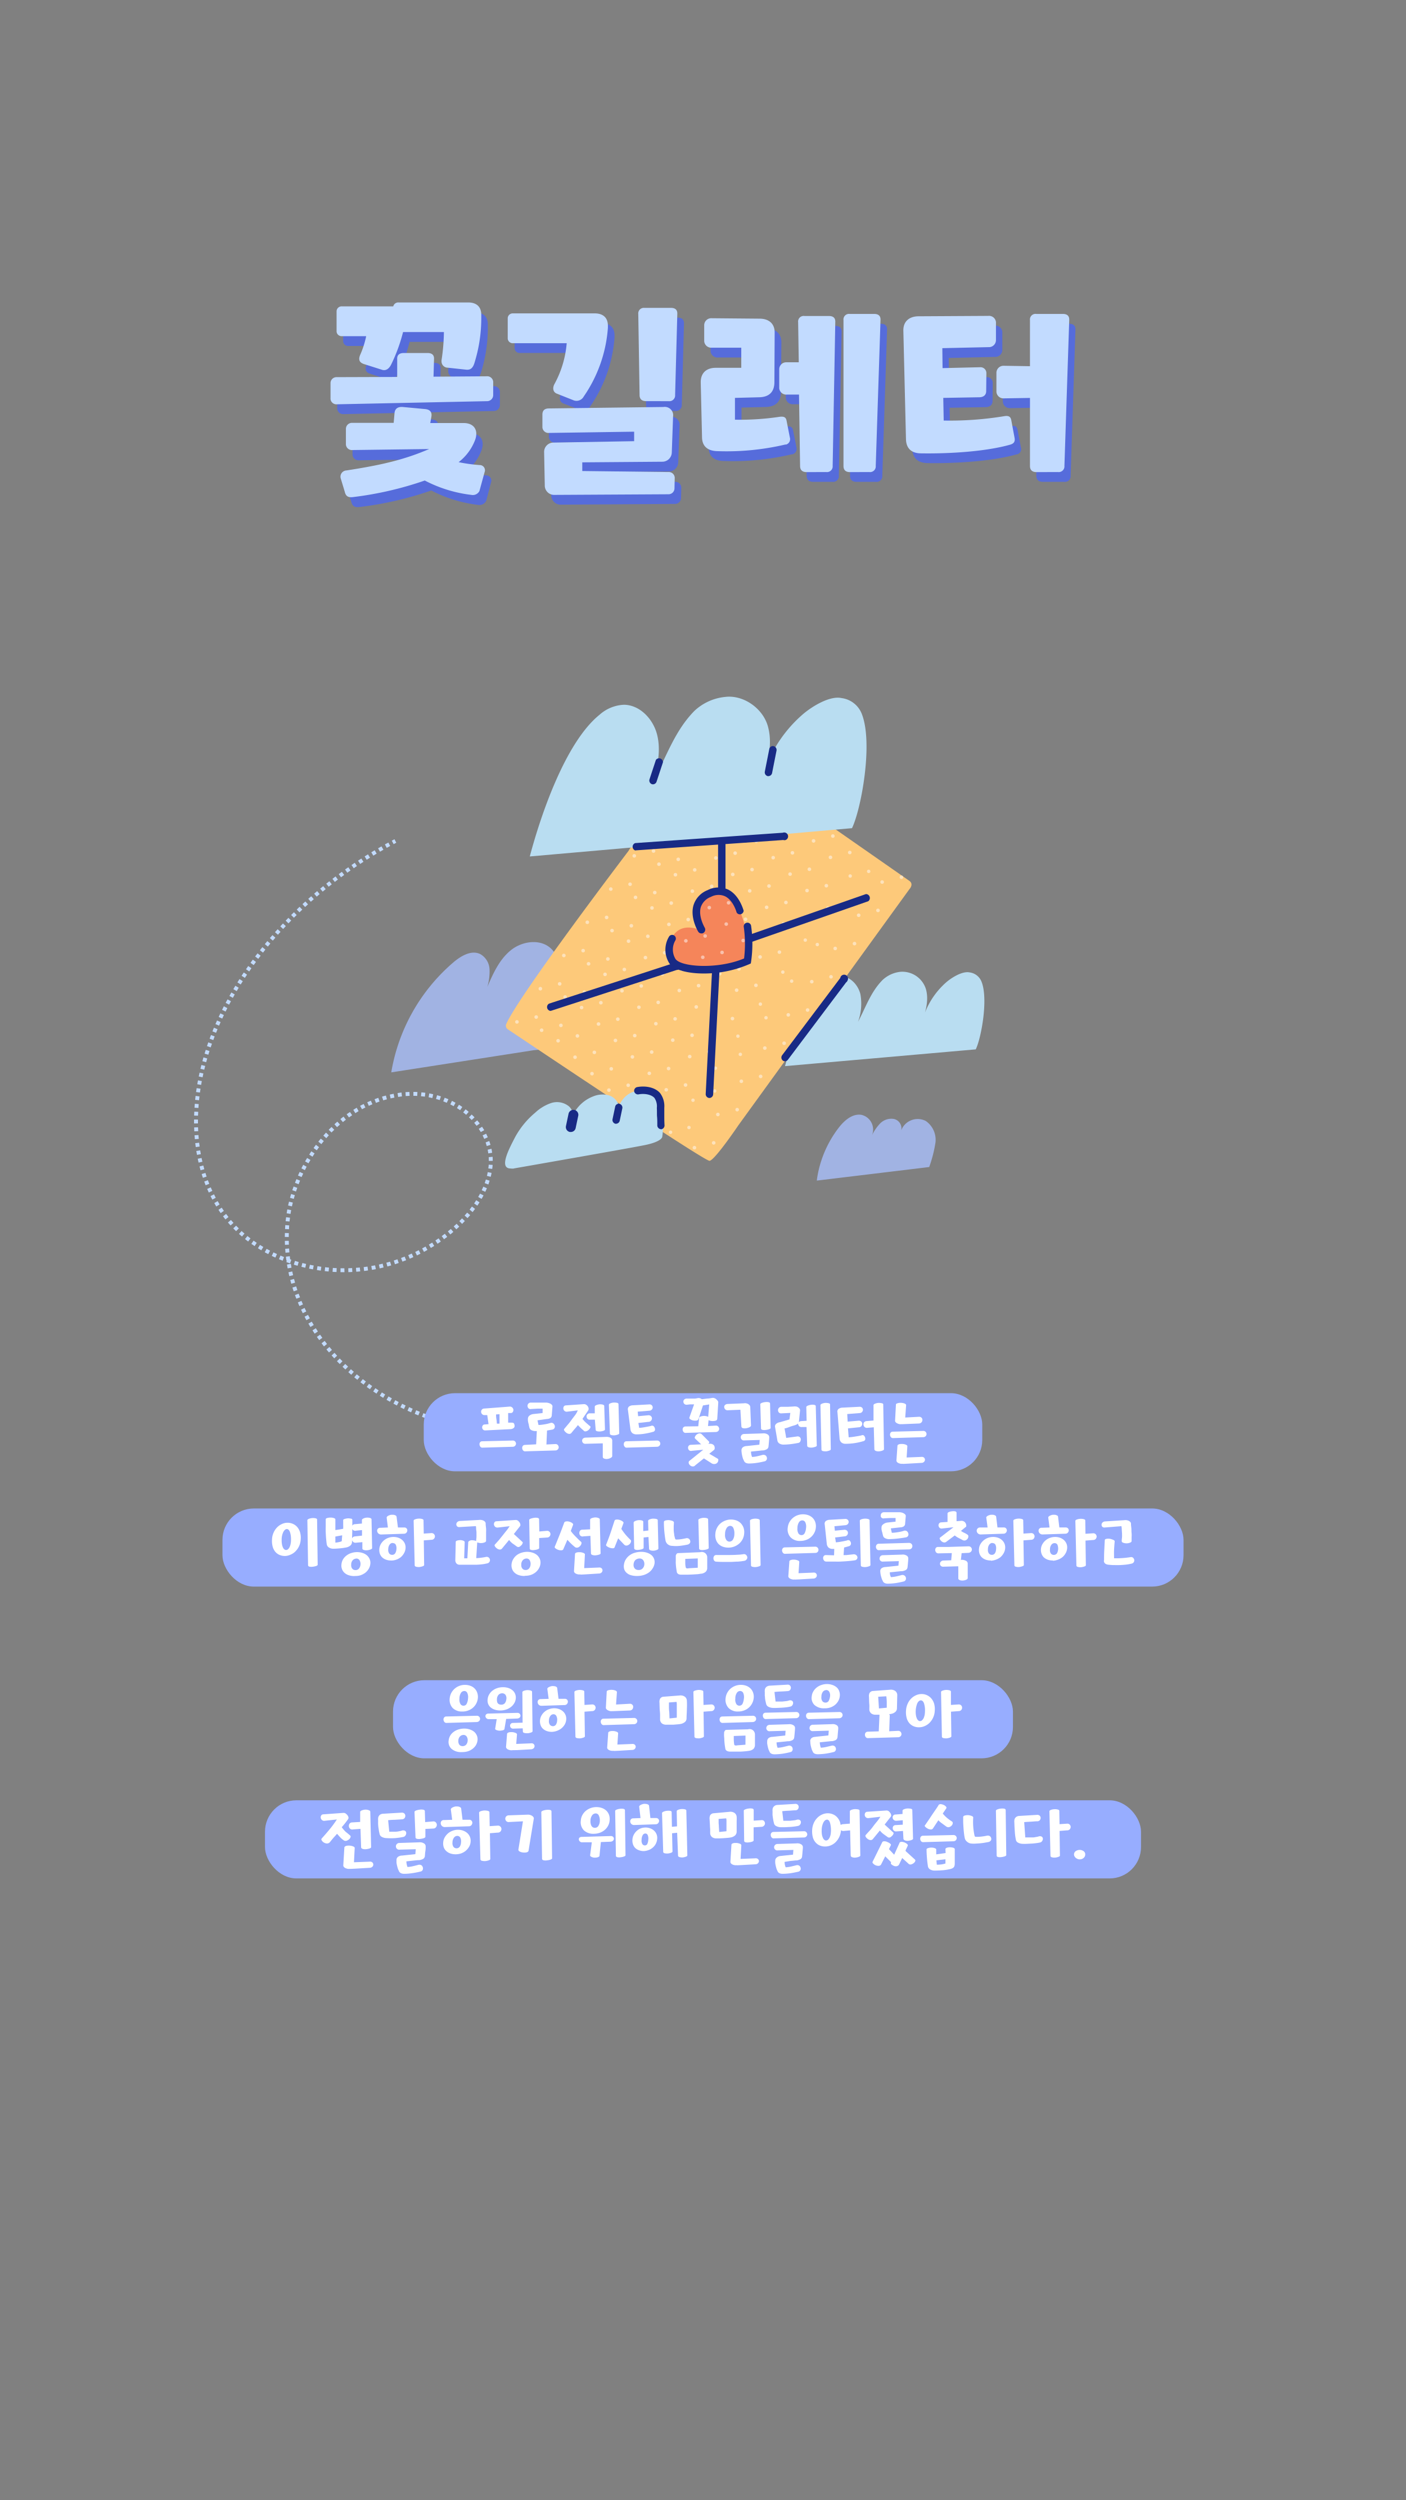 <svg id="레이어_1" data-name="레이어 1" xmlns="http://www.w3.org/2000/svg" viewBox="0 0 360 640"><rect x="0" y="0" width="360" height="640" fill="#808080" stroke="none"/><defs><style>.cls-1{fill:none;stroke:#c2dbff;stroke-miterlimit:10;stroke-dasharray:1;}.cls-2{fill:#b9ddf1;}.cls-3{fill:#a1b3e3;}.cls-4{fill:#fdc97a;}.cls-5{fill:#f5855a;}.cls-6{fill:#182a85;}.cls-7{opacity:0.49;}.cls-8{fill:#fdfdff;}.cls-9{fill:#566cdb;}.cls-10{fill:#c2dbff;}.cls-11{fill:#97adff;}.cls-12{fill:#fff;}</style></defs><path class="cls-1" d="M184.43,364.76c-15.06-2.9-32.26,1.87-48.42,2.23-36.47.8-65.43-24.48-62.36-54.52C75,299.27,85,283.36,101.22,280.4c14.1-2.59,26.11,7.62,24.26,19.17S110.06,321.77,96,324.41s-27.79-2-35.77-10.18-10.73-19.61-9.9-31.07c1.86-25.79,22.13-52.86,50.9-67.89"/><path class="cls-2" d="M201,272.9c1.72-6.46,5.45-17.33,10.58-21.47a6,6,0,0,1,3.71-1.51c2.41,0,4.4,2.17,5,4.51a13.62,13.62,0,0,1-.59,7.13c2-3.79,3.26-7.66,6.28-10.71a7.87,7.87,0,0,1,4.66-2.1,6.33,6.33,0,0,1,6.43,4.41c.77,2.66.05,5.53-.92,8.13a20,20,0,0,1,6.11-9.83c1.34-1.17,4.12-2.94,6-2.55a3.79,3.79,0,0,1,3.1,2.49c1.7,4.48-.14,14.37-1.52,17.21"/><path class="cls-3" d="M100.18,274.5a47.37,47.37,0,0,1,16-28.24c1.94-1.63,4.6-3.17,6.86-2a4.73,4.73,0,0,1,2.3,3.8,13.86,13.86,0,0,1-.56,4.57c1.48-3.44,3.07-7,6-9.38s7.55-3,10.27-.48,2.33,7.22,1.62,11a25.81,25.81,0,0,1,3.56,4.11,6.13,6.13,0,0,1-3,9.47,20.23,20.23,0,0,1-6.46,1.46"/><path class="cls-4" d="M196.29,200s35.33,24.61,36.55,25.48,0,2.14,0,2.14L189.09,288s-6.08,9-7.41,9.14-51.06-33.29-51.72-33.7a1.11,1.11,0,0,1-.36-1.27c3.22-7.41,31.3-44.32,31.3-44.32S176.63,191.52,196.29,200Z"/><path class="cls-5" d="M179.05,238s-5.26-2.45-7.35,2.76,1.28,7.6,5.26,7.35,13-.67,14.24-2.56-.56-8.83-.56-8.83-1.53-6-4-7.81-7.15.81-7.15.81a4.91,4.91,0,0,0-1.33,4.65A36.49,36.49,0,0,0,179.05,238Z"/><path class="cls-6" d="M201,271.67a.9.9,0,0,1-.57-.2,1,1,0,0,1-.19-1.33l14.91-19.81A1,1,0,1,1,217,251a1,1,0,0,1-.37.48l-14.91,19.81A1,1,0,0,1,201,271.67Z"/><path class="cls-3" d="M237.92,298.73a33.58,33.58,0,0,0,1.61-6.31,5.88,5.88,0,0,0-2.49-5.48,4.52,4.52,0,0,0-6.08,1.94,5,5,0,0,0-.21.48,2.45,2.45,0,0,0-1.85-2.93h0a4,4,0,0,0-3.57,1.17,11.8,11.8,0,0,0-2.17,3.24,3.87,3.87,0,0,0-1.77-5.18,4.26,4.26,0,0,0-.78-.28c-2.33-.41-4.43,1.43-5.87,3.3A28.19,28.19,0,0,0,209.16,302v.2Z"/><g class="cls-7"><circle class="cls-8" cx="132.36" cy="261.58" r="0.46"/><circle class="cls-8" cx="138.36" cy="253.08" r="0.46"/><circle class="cls-8" cx="144.37" cy="244.58" r="0.46"/><circle class="cls-8" cx="150.38" cy="236.08" r="0.46"/><circle class="cls-8" cx="156.39" cy="227.58" r="0.46"/><circle class="cls-8" cx="162.4" cy="219.08" r="0.46"/><circle class="cls-8" cx="168.4" cy="210.57" r="0.46"/><circle class="cls-8" cx="174.41" cy="202.07" r="0.46"/><circle class="cls-8" cx="180.42" cy="193.57" r="0.46"/><circle class="cls-8" cx="137.29" cy="260.34" r="0.46"/><circle class="cls-8" cx="143.3" cy="251.84" r="0.46"/><circle class="cls-8" cx="149.31" cy="243.34" r="0.46"/><circle class="cls-8" cx="155.32" cy="234.84" r="0.46"/><circle class="cls-8" cx="161.33" cy="226.34" r="0.46"/><circle class="cls-8" cx="167.33" cy="217.84" r="0.46"/><circle class="cls-8" cx="173.34" cy="209.34" r="0.46"/><circle class="cls-8" cx="179.35" cy="200.84" r="0.46"/><circle class="cls-8" cx="185.36" cy="192.34" r="0.46"/></g><g class="cls-7"><circle class="cls-8" cx="138.68" cy="263.71" r="0.46"/><circle class="cls-8" cx="144.69" cy="255.21" r="0.46"/><circle class="cls-8" cx="150.7" cy="246.71" r="0.46"/><circle class="cls-8" cx="156.71" cy="238.21" r="0.46"/><circle class="cls-8" cx="162.72" cy="229.71" r="0.46"/><circle class="cls-8" cx="168.72" cy="221.21" r="0.46"/><circle class="cls-8" cx="174.73" cy="212.71" r="0.46"/><circle class="cls-8" cx="180.74" cy="204.21" r="0.46"/><circle class="cls-8" cx="186.75" cy="195.71" r="0.46"/><circle class="cls-8" cx="143.62" cy="262.47" r="0.46"/><circle class="cls-8" cx="149.63" cy="253.97" r="0.46"/><circle class="cls-8" cx="155.64" cy="245.47" r="0.46"/><circle class="cls-8" cx="161.65" cy="236.97" r="0.46"/><circle class="cls-8" cx="167.65" cy="228.47" r="0.46"/><circle class="cls-8" cx="173.66" cy="219.97" r="0.46"/><circle class="cls-8" cx="179.67" cy="211.47" r="0.46"/><circle class="cls-8" cx="185.68" cy="202.97" r="0.46"/><circle class="cls-8" cx="191.69" cy="194.47" r="0.46"/></g><g class="cls-7"><circle class="cls-8" cx="142.9" cy="266.41" r="0.46"/><circle class="cls-8" cx="148.91" cy="257.91" r="0.46"/><circle class="cls-8" cx="154.92" cy="249.41" r="0.46"/><circle class="cls-8" cx="160.93" cy="240.91" r="0.46"/><circle class="cls-8" cx="166.94" cy="232.41" r="0.46"/><circle class="cls-8" cx="172.94" cy="223.91" r="0.46"/><circle class="cls-8" cx="178.95" cy="215.41" r="0.46"/><circle class="cls-8" cx="184.96" cy="206.9" r="0.46"/><circle class="cls-8" cx="190.97" cy="198.4" r="0.46"/><circle class="cls-8" cx="147.84" cy="265.17" r="0.46"/><circle class="cls-8" cx="153.85" cy="256.67" r="0.46"/><circle class="cls-8" cx="159.86" cy="248.17" r="0.46"/><circle class="cls-8" cx="165.87" cy="239.67" r="0.46"/><circle class="cls-8" cx="171.87" cy="231.17" r="0.46"/><circle class="cls-8" cx="177.88" cy="222.67" r="0.46"/><circle class="cls-8" cx="183.89" cy="214.17" r="0.46"/><circle class="cls-8" cx="189.9" cy="205.67" r="0.46"/><circle class="cls-8" cx="195.91" cy="197.17" r="0.46"/></g><g class="cls-7"><circle class="cls-8" cx="147.24" cy="270.62" r="0.46"/><circle class="cls-8" cx="153.25" cy="262.12" r="0.46"/><circle class="cls-8" cx="159.26" cy="253.62" r="0.46"/><circle class="cls-8" cx="165.26" cy="245.12" r="0.46"/><circle class="cls-8" cx="171.27" cy="236.62" r="0.46"/><circle class="cls-8" cx="177.28" cy="228.12" r="0.46"/><circle class="cls-8" cx="183.29" cy="219.62" r="0.46"/><circle class="cls-8" cx="189.3" cy="211.12" r="0.46"/><circle class="cls-8" cx="195.3" cy="202.61" r="0.46"/><circle class="cls-8" cx="152.18" cy="269.38" r="0.46"/><circle class="cls-8" cx="158.19" cy="260.88" r="0.46"/><circle class="cls-8" cx="164.19" cy="252.38" r="0.46"/><circle class="cls-8" cx="170.2" cy="243.88" r="0.46"/><circle class="cls-8" cx="176.21" cy="235.38" r="0.46"/><circle class="cls-8" cx="182.22" cy="226.88" r="0.46"/><circle class="cls-8" cx="188.23" cy="218.38" r="0.46"/><circle class="cls-8" cx="194.23" cy="209.88" r="0.46"/><circle class="cls-8" cx="200.24" cy="201.38" r="0.46"/></g><g class="cls-7"><circle class="cls-8" cx="151.58" cy="274.83" r="0.46"/><circle class="cls-8" cx="157.58" cy="266.33" r="0.46"/><circle class="cls-8" cx="163.59" cy="257.83" r="0.46"/><circle class="cls-8" cx="169.6" cy="249.33" r="0.46"/><circle class="cls-8" cx="175.61" cy="240.83" r="0.46"/><circle class="cls-8" cx="181.61" cy="232.33" r="0.46"/><circle class="cls-8" cx="187.62" cy="223.83" r="0.46"/><circle class="cls-8" cx="193.63" cy="215.33" r="0.46"/><circle class="cls-8" cx="199.64" cy="206.83" r="0.46"/><circle class="cls-8" cx="156.51" cy="273.59" r="0.46"/><circle class="cls-8" cx="162.52" cy="265.09" r="0.46"/><circle class="cls-8" cx="168.53" cy="256.59" r="0.46"/><circle class="cls-8" cx="174.54" cy="248.09" r="0.46"/><circle class="cls-8" cx="180.55" cy="239.59" r="0.46"/><circle class="cls-8" cx="186.55" cy="231.09" r="0.46"/><circle class="cls-8" cx="192.56" cy="222.59" r="0.46"/><circle class="cls-8" cx="198.57" cy="214.09" r="0.46"/><circle class="cls-8" cx="204.58" cy="205.59" r="0.46"/></g><g class="cls-7"><circle class="cls-8" cx="160.25" cy="283.25" r="0.46"/><circle class="cls-8" cx="166.25" cy="274.75" r="0.46"/><circle class="cls-8" cx="172.26" cy="266.25" r="0.46"/><circle class="cls-8" cx="178.27" cy="257.75" r="0.46"/><circle class="cls-8" cx="184.28" cy="249.25" r="0.46"/><circle class="cls-8" cx="190.29" cy="240.75" r="0.46"/><circle class="cls-8" cx="196.29" cy="232.25" r="0.46"/><circle class="cls-8" cx="202.3" cy="223.75" r="0.46"/><circle class="cls-8" cx="208.31" cy="215.25" r="0.46"/><circle class="cls-8" cx="165.18" cy="282.02" r="0.46"/><circle class="cls-8" cx="171.19" cy="273.52" r="0.46"/><circle class="cls-8" cx="177.2" cy="265.01" r="0.46"/><circle class="cls-8" cx="183.21" cy="256.51" r="0.46"/><circle class="cls-8" cx="189.22" cy="248.01" r="0.46"/><circle class="cls-8" cx="195.22" cy="239.51" r="0.46"/><circle class="cls-8" cx="201.23" cy="231.01" r="0.46"/><circle class="cls-8" cx="207.24" cy="222.51" r="0.46"/><circle class="cls-8" cx="213.25" cy="214.01" r="0.46"/></g><g class="cls-7"><circle class="cls-8" cx="164.58" cy="287.47" r="0.46"/><circle class="cls-8" cx="170.59" cy="278.96" r="0.46"/><circle class="cls-8" cx="176.6" cy="270.46" r="0.46"/><circle class="cls-8" cx="182.61" cy="261.96" r="0.46"/><circle class="cls-8" cx="188.61" cy="253.46" r="0.46"/><circle class="cls-8" cx="194.62" cy="244.96" r="0.46"/><circle class="cls-8" cx="200.63" cy="236.46" r="0.46"/><circle class="cls-8" cx="206.64" cy="227.96" r="0.46"/><circle class="cls-8" cx="212.64" cy="219.46" r="0.46"/><circle class="cls-8" cx="169.52" cy="286.23" r="0.46"/><circle class="cls-8" cx="175.53" cy="277.73" r="0.46"/><circle class="cls-8" cx="181.54" cy="269.23" r="0.46"/><circle class="cls-8" cx="187.54" cy="260.73" r="0.46"/><circle class="cls-8" cx="193.55" cy="252.22" r="0.46"/><circle class="cls-8" cx="199.56" cy="243.72" r="0.46"/><circle class="cls-8" cx="205.57" cy="235.22" r="0.46"/><circle class="cls-8" cx="211.58" cy="226.72" r="0.46"/><circle class="cls-8" cx="217.58" cy="218.22" r="0.46"/></g><g class="cls-7"><circle class="cls-8" cx="171.69" cy="289.83" r="0.44"/><circle class="cls-8" cx="177.44" cy="281.63" r="0.44"/><circle class="cls-8" cx="183.19" cy="273.43" r="0.44"/><circle class="cls-8" cx="188.94" cy="265.23" r="0.44"/><circle class="cls-8" cx="194.69" cy="257.03" r="0.44"/><circle class="cls-8" cx="200.44" cy="248.83" r="0.44"/><circle class="cls-8" cx="206.19" cy="240.64" r="0.44"/><circle class="cls-8" cx="211.94" cy="232.44" r="0.44"/><circle class="cls-8" cx="217.69" cy="224.24" r="0.44"/><circle class="cls-8" cx="176.41" cy="288.62" r="0.44"/><circle class="cls-8" cx="182.99" cy="279.26" r="0.44"/><circle class="cls-8" cx="189.56" cy="269.89" r="0.44"/><circle class="cls-8" cx="196.13" cy="260.52" r="0.44"/><circle class="cls-8" cx="202.7" cy="251.15" r="0.44"/><circle class="cls-8" cx="209.27" cy="241.78" r="0.44"/><circle class="cls-8" cx="215.85" cy="232.41" r="0.44"/><circle class="cls-8" cx="222.42" cy="223.05" r="0.44"/></g><g class="cls-7"><circle class="cls-8" cx="177.81" cy="293.78" r="0.46"/><circle class="cls-8" cx="183.81" cy="285.28" r="0.46"/><circle class="cls-8" cx="189.82" cy="276.78" r="0.46"/><circle class="cls-8" cx="195.83" cy="268.28" r="0.46"/><circle class="cls-8" cx="201.84" cy="259.78" r="0.46"/><circle class="cls-8" cx="207.85" cy="251.28" r="0.46"/><circle class="cls-8" cx="213.85" cy="242.78" r="0.46"/><circle class="cls-8" cx="219.86" cy="234.28" r="0.46"/><circle class="cls-8" cx="225.87" cy="225.78" r="0.46"/><circle class="cls-8" cx="182.74" cy="292.54" r="0.46"/><circle class="cls-8" cx="188.75" cy="284.04" r="0.46"/><circle class="cls-8" cx="194.76" cy="275.54" r="0.46"/><circle class="cls-8" cx="200.77" cy="267.04" r="0.46"/><circle class="cls-8" cx="206.78" cy="258.54" r="0.46"/><circle class="cls-8" cx="212.78" cy="250.04" r="0.46"/><circle class="cls-8" cx="218.79" cy="241.54" r="0.46"/><circle class="cls-8" cx="224.8" cy="233.04" r="0.46"/><circle class="cls-8" cx="230.81" cy="224.54" r="0.46"/></g><path class="cls-6" d="M140.89,258.76a1,1,0,0,1-.3-1.86l32.07-10.42a1,1,0,1,1,.59,1.81l-32.07,10.42A.93.93,0,0,1,140.89,258.76Z"/><path class="cls-6" d="M192.22,241.13a1,1,0,0,1-.8-1.16,1,1,0,0,1,.48-.69l29.82-10.42a1,1,0,0,1,1,1,1,1,0,0,1-.4.83l-29.82,10.41A.81.81,0,0,1,192.22,241.13Z"/><path class="cls-6" d="M181.6,281.06h0a1,1,0,0,1-.91-1l1.64-31.86a1,1,0,0,1,1.9.1l-1.63,31.86A1,1,0,0,1,181.6,281.06Z"/><path class="cls-6" d="M184.86,229.09a1,1,0,0,1-1-1v-12.2a1,1,0,0,1,1.9-.62.94.94,0,0,1,0,.62v12.25A1,1,0,0,1,184.86,229.09Z"/><path class="cls-6" d="M179.58,238.93a.94.94,0,0,1-.81-.46c-.09-.14-2.18-3.63-1.17-6.86a6.1,6.1,0,0,1,3.61-3.77,6,6,0,0,1,5.2-.14c2.94,1.43,3.93,5.25,4,5.41a1,1,0,0,1-1,.94,1,1,0,0,1-.8-.47s-.82-3.14-3-4.17a4.12,4.12,0,0,0-3.59.17,4.3,4.3,0,0,0-2.57,2.59c-.74,2.38,1,5.29,1,5.31a1,1,0,0,1-.32,1.31A.81.81,0,0,1,179.58,238.93Z"/><g class="cls-7"><circle class="cls-8" cx="155.91" cy="279.04" r="0.46"/><circle class="cls-8" cx="161.92" cy="270.54" r="0.46"/><circle class="cls-8" cx="167.93" cy="262.04" r="0.46"/><circle class="cls-8" cx="173.93" cy="253.54" r="0.46"/><circle class="cls-8" cx="179.94" cy="245.04" r="0.46"/><circle class="cls-8" cx="185.95" cy="236.54" r="0.46"/><circle class="cls-8" cx="191.96" cy="228.04" r="0.46"/><circle class="cls-8" cx="197.97" cy="219.54" r="0.46"/><circle class="cls-8" cx="203.97" cy="211.04" r="0.46"/><circle class="cls-8" cx="160.85" cy="277.8" r="0.46"/><circle class="cls-8" cx="166.86" cy="269.3" r="0.46"/><circle class="cls-8" cx="172.86" cy="260.8" r="0.46"/><circle class="cls-8" cx="178.87" cy="252.3" r="0.46"/><circle class="cls-8" cx="184.88" cy="243.8" r="0.46"/><circle class="cls-8" cx="190.89" cy="235.3" r="0.46"/><circle class="cls-8" cx="196.9" cy="226.8" r="0.46"/><circle class="cls-8" cx="202.9" cy="218.3" r="0.46"/><circle class="cls-8" cx="208.91" cy="209.8" r="0.46"/></g><path class="cls-6" d="M180.23,249.19c-4.14,0-7.69-.89-8.87-2.64a6.49,6.49,0,0,1,0-6.89.95.95,0,0,1,1.6,1,4.62,4.62,0,0,0,0,4.81c1.39,2.06,10.8,2.72,17.56-.13a31.5,31.5,0,0,0-.07-8,.95.95,0,1,1,1.87-.32.09.09,0,0,1,0,0,32.26,32.26,0,0,1,0,9.1l-.08.5-.46.21A29.25,29.25,0,0,1,180.23,249.19Z"/><path class="cls-2" d="M135.65,219.23c2.9-10.91,9.2-29.29,17.87-36.28a10,10,0,0,1,6.27-2.55c4.08.06,7.44,3.67,8.45,7.62s.16,8.13-1,12c3.43-6.39,5.5-12.93,10.6-18.09a13.43,13.43,0,0,1,7.89-3.54c4.66-.55,9.56,2.93,10.86,7.44s.09,9.35-1.56,13.74A33.92,33.92,0,0,1,205.38,183c2.25-2,7-5,10.1-4.31a6.44,6.44,0,0,1,5.24,4.21c2.86,7.58-.24,24.28-2.57,29.09"/><path class="cls-6" d="M167.2,200.77a.79.79,0,0,1-.3-.05,1,1,0,0,1-.61-1.2l1.65-5a1,1,0,0,1,1.81.6l-1.65,5A1,1,0,0,1,167.2,200.77Z"/><path class="cls-6" d="M196.76,198.67a.61.61,0,0,1-.19,0,1,1,0,0,1-.75-1.11l1.15-5.82a.94.94,0,0,1,1.1-.75h0a1,1,0,0,1,.76,1.12l-1.15,5.81A1,1,0,0,1,196.76,198.67Z"/><path class="cls-6" d="M162.7,217.71a1,1,0,0,1-.06-1.9l37.78-2.65a1,1,0,1,1,.74,1.86,1,1,0,0,1-.61,0l-37.78,2.65Z"/><path class="cls-2" d="M130.45,299.08c-2.71-.31.17-5.51,1.41-7.94a21.52,21.52,0,0,1,5.16-6.31,11.21,11.21,0,0,1,4.13-2.49,4.83,4.83,0,0,1,4.55.88,3.15,3.15,0,0,1,.28,4.34,9.53,9.53,0,0,1,6-6.95,6.31,6.31,0,0,1,3.57-.32,3.8,3.8,0,0,1,2.72,2.22,2.79,2.79,0,0,1-.9,3.24,12.06,12.06,0,0,1,2.14-4.39,5.8,5.8,0,0,1,4.25-2.2c2.48,0,4.57,2.08,5.38,4.42a18.11,18.11,0,0,1,.43,7.38s.05,1.25-4.54,2.17-33.39,5.95-33.39,5.95S131.58,299.21,130.45,299.08Z"/><path class="cls-6" d="M169.25,289.05a1,1,0,0,1-.95-.93c0-1,0-1.64-.06-2.25s0-1.23-.06-2.27a3.82,3.82,0,0,0-.61-2.55c-.74-.85-2.47-1.23-4.13-.91a1,1,0,0,1-1.07-.81,1,1,0,0,1,.7-1.05c2-.39,4.55-.07,5.94,1.52a5.57,5.57,0,0,1,1.08,3.76v2.25c0,.61,0,1.23.06,2.27a1,1,0,0,1-.93,1Z"/><path class="cls-6" d="M146.17,289.76h-.26a1.28,1.28,0,0,1-1-1.51h0l.68-3.23a1.27,1.27,0,0,1,2.48.52l-.68,3.24A1.26,1.26,0,0,1,146.17,289.76Z"/><path class="cls-6" d="M157.76,287.65h-.2a1,1,0,0,1-.73-1.13l.68-3.23a.93.93,0,0,1,1.1-.74h0a1,1,0,0,1,.74,1.13l-.68,3.23A1,1,0,0,1,157.76,287.65Z"/><path class="cls-9" d="M88,106a1.51,1.51,0,0,1-1.66-1.34,1.93,1.93,0,0,1,0-.24v-3.79a1.53,1.53,0,0,1,1.49-1.58H88l15.4-.06V94.51c-.06-1.05.44-1.58,1.56-1.63h6.19c1.12,0,1.73.48,1.68,1.53l-.11,4.53,13.61-.1a1.53,1.53,0,0,1,1.67,1.39,1.28,1.28,0,0,1,0,.19v3.21a1.56,1.56,0,0,1-1.56,1.58h-.12Zm28.35-9.38a1.58,1.58,0,0,1-1.59-1.57,1.73,1.73,0,0,1,0-.32,49.88,49.88,0,0,0,.61-7.22H104.88a43,43,0,0,1-3,8.22c-.61,1.21-1.5,1.74-2.51,1.42l-4.61-1.48c-1.06-.37-1.45-1-.89-2.37a23.75,23.75,0,0,0,1.5-4.74H89.26a1.29,1.29,0,0,1-1.4-1.17V82.24a1.28,1.28,0,0,1,1.25-1.32.75.75,0,0,1,.15,0h13.11a1.32,1.32,0,0,1,1.39-1h17.8c2,0,3.35,1,3.35,3.16v1a38.53,38.53,0,0,1-1.78,11.38c-.39,1.22-1,1.74-2.07,1.64Zm8.15,31.56a1.92,1.92,0,0,1-2.07,1.06,34.68,34.68,0,0,1-12-3.69,87.35,87.35,0,0,1-18.19,4.21c-1.39.21-2-.15-2.29-1.31l-1-3.32a1.6,1.6,0,0,1,1-2,1.86,1.86,0,0,1,.47-.09c7.76-1.21,14.23-2.48,21.15-5.48l-19.64.26a1.53,1.53,0,0,1-1.67-1.39,1.28,1.28,0,0,1,0-.19v-3.79a1.54,1.54,0,0,1,1.49-1.59h10.73l.23-2.53c.11-1.11.83-1.63,2.12-1.53l5.69.53c1.28.1,1.84.79,1.62,2l-.32,1.6h8.59c2.46,0,3.8,1.69,2.9,4.27a13,13,0,0,1-4.24,5.74,42.12,42.12,0,0,0,5.36.74,1.34,1.34,0,0,1,1.38,1.3,1.4,1.4,0,0,1-.1.54Z"/><path class="cls-9" d="M144.22,103.26c-1-.42-1.12-1.53-.51-2.58a26.23,26.23,0,0,0,3-10.33H133.11a1.27,1.27,0,0,1-1.35-1.18V84A1.27,1.27,0,0,1,133,82.68a.85.85,0,0,1,.16,0H154c1.95,0,3.35,1,3.35,3.16v.53a35.4,35.4,0,0,1-6.19,17.6,2.11,2.11,0,0,1-2.52,1Zm-.56,25.92a2.4,2.4,0,0,1-2.51-2.29v-.08l-.17-8.64a2.35,2.35,0,0,1,2.34-2.37h.17l20.54-.37V113l-21.82.31a1.53,1.53,0,0,1-1.67-1.38v-3.3c0-1.06.56-1.59,1.67-1.59l29.3-.36a2.14,2.14,0,0,1,2.49,1.74,2.22,2.22,0,0,1,0,.63l-.34,9.27a2.42,2.42,0,0,1-2.47,2.37h0l-20.42.16v2.21l22,.27a1.53,1.53,0,0,1,1.67,1.39,1.28,1.28,0,0,1,0,.19l-.06,2.53a1.53,1.53,0,0,1-1.53,1.55h-.08Zm23.44-24c-1.12,0-1.68-.53-1.68-1.58l-.33-20.71c0-1,.5-1.58,1.61-1.58h6.81c1.12,0,1.68.53,1.62,1.58l-.56,20.71a1.47,1.47,0,0,1-1.32,1.59,1.37,1.37,0,0,1-.35,0Z"/><path class="cls-9" d="M203.92,114.48a1.46,1.46,0,0,1-1,1.81l-.2,0A65.36,65.36,0,0,1,185.34,118c-2.51,0-3.91-1.26-3.91-3.63l-.33-14c0-2.47,1.56-3.68,3.85-3.68l6.53-.06V91.51h-7.54a1.79,1.79,0,0,1-2-1.57,2.44,2.44,0,0,1,0-.27V85.82A1.78,1.78,0,0,1,183.67,84h.27l12.28.1c2.29,0,3.91,1.21,3.85,3.69l-.11,12.7c-.06,2.32-1.34,3.63-3.91,3.69l-6.19.15v5.59a68.79,68.79,0,0,0,11.38-.74c1.17-.16,1.68.11,1.84,1.06Zm4.3,8.86c-1.12,0-1.68-.53-1.68-1.58l-.28-18.29h-3.07a1.79,1.79,0,0,1-2-1.57,2.44,2.44,0,0,1,0-.27V97.1a1.8,1.8,0,0,1,1.74-1.86h3.26L206,85c0-1.06.51-1.58,1.62-1.58h6.25c1.12,0,1.68.52,1.62,1.58l-.71,36.76a1.46,1.46,0,0,1-1.67,1.58Zm11.1,0c-1.11,0-1.67-.53-1.67-1.58V84.45a1.42,1.42,0,0,1,1.62-1.58h6.25c1.11,0,1.67.53,1.61,1.58l-1.22,37.31a1.46,1.46,0,0,1-1.68,1.58Z"/><path class="cls-9" d="M261.39,114.48a1.38,1.38,0,0,1-1.17,1.85c-6.19,1.74-15.35,2.32-22.71,2.21-2.51-.05-3.85-1.26-3.91-3.63l-.67-27.77c0-2.48,1.62-3.69,3.91-3.69l17.8-.1a1.79,1.79,0,0,1,2,1.57,2.44,2.44,0,0,1,0,.27v4.32a1.79,1.79,0,0,1-1.73,1.85h-.27l-11.72.27.06,5.11,9.65-.21a1.49,1.49,0,0,1,1.56,1.42v.16l-.05,4.53c0,1.05-.73,1.58-1.84,1.58l-9.16.16.12,5.79a85.08,85.08,0,0,0,15.45-1.1c1.18-.21,1.68.1,1.84,1Zm5.64,8.86c-1.12,0-1.68-.53-1.68-1.58V104.37l-6.64.1a1.78,1.78,0,0,1-1.94-1.62,1.62,1.62,0,0,1,0-.22V98a1.79,1.79,0,0,1,1.72-1.86h.28l6.64.1V84.45A1.42,1.42,0,0,1,267,82.87h6.74c1.11,0,1.67.53,1.62,1.58l-1.23,37.31a1.46,1.46,0,0,1-1.67,1.58Z"/><path class="cls-10" d="M86.29,103.49a1.51,1.51,0,0,1-1.66-1.34,1.93,1.93,0,0,1,0-.24V98.12a1.53,1.53,0,0,1,1.49-1.58,1.08,1.08,0,0,1,.18,0l15.4-.05,0-4.49c-.06-1.06.44-1.58,1.56-1.64h6.19c1.12,0,1.73.48,1.68,1.53L111,96.42l13.61-.1a1.53,1.53,0,0,1,1.67,1.39,1.28,1.28,0,0,1,0,.19v3.21a1.56,1.56,0,0,1-1.56,1.58h-.12Zm28.35-9.37a1.6,1.6,0,0,1-1.59-1.61,1.43,1.43,0,0,1,0-.29,49.88,49.88,0,0,0,.61-7.22H103.2a42.79,42.79,0,0,1-3,8.22c-.57,1.21-1.44,1.78-2.44,1.42l-4.63-1.47c-1.06-.37-1.45-1.06-.89-2.37a23.27,23.27,0,0,0,1.52-4.75H87.58a1.29,1.29,0,0,1-1.4-1.15V79.74a1.28,1.28,0,0,1,1.25-1.32.75.75,0,0,1,.15,0h13.11a1.32,1.32,0,0,1,1.39-1h17.81c2,0,3.34,1,3.34,3.16v1.06A38.45,38.45,0,0,1,121.45,93c-.39,1.21-1,1.74-2.07,1.63Zm8.12,31.56a1.9,1.9,0,0,1-2.07,1A34.51,34.51,0,0,1,108.76,123a88.1,88.1,0,0,1-18.2,4.22c-1.39.21-2-.16-2.28-1.32l-1-3.32a1.6,1.6,0,0,1,.94-2.06,1.71,1.71,0,0,1,.51-.1c7.76-1.21,14.23-2.48,21.15-5.48l-19.64.26a1.53,1.53,0,0,1-1.67-1.39,1.28,1.28,0,0,1,0-.19v-3.79a1.54,1.54,0,0,1,1.49-1.59h10.74l.22-2.53c.11-1.1.84-1.63,2.12-1.53l5.69.53c1.28.11,1.84.79,1.62,2l-.28,1.58h8.6c2.46,0,3.8,1.69,2.9,4.27a13,13,0,0,1-4.24,5.74,40.4,40.4,0,0,0,5.36.74,1.34,1.34,0,0,1,1.38,1.3,1.28,1.28,0,0,1-.1.55Z"/><path class="cls-10" d="M142.54,100.75c-1-.42-1.12-1.52-.5-2.58a26.19,26.19,0,0,0,3.06-10.32H131.43A1.29,1.29,0,0,1,130,86.69V81.53a1.27,1.27,0,0,1,1.24-1.31.75.75,0,0,1,.15,0H152.3c2,0,3.35,1,3.35,3.16v.52a35.4,35.4,0,0,1-6.19,17.6,2.1,2.1,0,0,1-2.51,1ZM142,126.68a2.4,2.4,0,0,1-2.51-2.29v-.08l-.17-8.64a2.38,2.38,0,0,1,2.38-2.38h.13l20.54-.36V110.5l-21.82.32a1.55,1.55,0,0,1-1.67-1.4v-3.29c0-1.06.56-1.58,1.67-1.58l29.3-.37a2.16,2.16,0,0,1,2.49,1.77,2,2,0,0,1,0,.6l-.33,9.27a2.43,2.43,0,0,1-2.49,2.37h0l-20.43.16v2.22l22,.26a1.53,1.53,0,0,1,1.67,1.39,1.28,1.28,0,0,1,0,.19l-.06,2.53a1.53,1.53,0,0,1-1.49,1.58,1.08,1.08,0,0,1-.18,0Zm23.44-24c-1.12,0-1.68-.53-1.68-1.58l-.33-20.71A1.42,1.42,0,0,1,165,78.81h6.8c1.12,0,1.68.53,1.62,1.58l-.56,20.71a1.47,1.47,0,0,1-1.32,1.59,1.37,1.37,0,0,1-.35,0Z"/><path class="cls-10" d="M202.24,112a1.44,1.44,0,0,1-.94,1.79l-.23,0a65.78,65.78,0,0,1-17.41,1.69c-2.51-.06-3.91-1.27-3.91-3.64l-.33-14c0-2.48,1.56-3.69,3.85-3.69h6.53V89h-7.54a1.81,1.81,0,0,1-1.95-1.64v-4A1.8,1.8,0,0,1,182,81.46h.22l12.28.11c2.29,0,3.91,1.21,3.85,3.68L198.28,98c-.06,2.32-1.34,3.64-3.91,3.69l-6.19.16v5.58a68.78,68.78,0,0,0,11.38-.73c1.17-.16,1.68.1,1.84,1Zm4.3,8.85c-1.12,0-1.68-.53-1.68-1.58L204.58,101h-3.06a1.8,1.8,0,0,1-2-1.59,2.17,2.17,0,0,1,0-.26V94.59a1.78,1.78,0,0,1,1.73-1.85h3.27l-.16-10.28A1.42,1.42,0,0,1,206,80.89h6.25c1.12,0,1.68.53,1.62,1.58l-.67,36.78a1.46,1.46,0,0,1-1.67,1.58Zm11.1,0c-1.11,0-1.67-.53-1.67-1.58V81.94a1.42,1.42,0,0,1,1.62-1.58h6.25c1.11,0,1.67.53,1.61,1.58l-1.22,37.31a1.46,1.46,0,0,1-1.68,1.58Z"/><path class="cls-10" d="M259.76,112c.23,1.1-.22,1.58-1.17,1.84-6.19,1.74-15.34,2.32-22.71,2.21-2.51,0-3.85-1.26-3.91-3.63l-.67-27.77c-.05-2.47,1.62-3.69,3.91-3.69l17.8-.1a1.79,1.79,0,0,1,2,1.57,2.44,2.44,0,0,1,0,.27V87a1.8,1.8,0,0,1-1.74,1.86H253l-11.72.26.06,5.11L251,94a1.5,1.5,0,0,1,1.56,1.44v.14l-.05,4.53c0,1.06-.73,1.58-1.84,1.58l-9.15.16.11,5.8a86,86,0,0,0,15.45-1.11c1.18-.21,1.68.11,1.85,1Zm5.64,8.85c-1.12,0-1.68-.53-1.68-1.58V101.86l-6.64.11a1.81,1.81,0,0,1-1.95-1.64V95.49a1.81,1.81,0,0,1,1.74-1.86h.21l6.64.11V81.94a1.42,1.42,0,0,1,1.62-1.58h6.81c1.12,0,1.67.53,1.62,1.58l-1.23,37.31a1.46,1.46,0,0,1-1.67,1.58Z"/><rect class="cls-11" x="108.5" y="356.62" width="143" height="20" rx="8"/><path class="cls-12" d="M123.43,368.93l7.84-.19a.77.77,0,0,1,.62.24.85.85,0,0,1,.23.54.83.83,0,0,1-.87.82l-7.62.22a.64.64,0,0,1-.62-.22,1,1,0,0,1-.23-.56.79.79,0,0,1,.12-.56A.64.64,0,0,1,123.43,368.93Zm7-8.87a.88.88,0,0,1,.74.23,1,1,0,0,1,.28.55.93.93,0,0,1-.15.59.55.55,0,0,1-.52.27h-.67v2.46H131c.32,0,.53.06.62.26a1.43,1.43,0,0,1,.14.61.63.63,0,0,1-.28.53,1.26,1.26,0,0,1-.67.26l-6.57.33a.78.78,0,0,1-.58-.23.86.86,0,0,1-.08-1,.6.6,0,0,1,.51-.29l1-.08-.33-2.32h-.69a.81.81,0,0,1-.64-.26.87.87,0,0,1-.06-1.13.78.78,0,0,1,.64-.29Zm-3.41,2a6,6,0,0,0,.08,1.18c.08.4.08.8.13,1.18h.67V362Z"/><path class="cls-12" d="M137.28,369.71l.17-3.39h-.35a2.43,2.43,0,0,1-1-.22,1,1,0,0,1-.55-.67l-.12-.5a3.13,3.13,0,0,0-.14-.63q-.07-.33-.12-.63a4.51,4.51,0,0,1,0-.52,1,1,0,0,1,.41-.8,1.93,1.93,0,0,1,1-.39l2.35-.26v-1.12H137.6l-1.6.09a.69.69,0,0,1-.68-.18.93.93,0,0,1-.25-.59.86.86,0,0,1,.19-.58.82.82,0,0,1,.67-.29h3.8a2.7,2.7,0,0,1,.63.07,2.88,2.88,0,0,1,.56.2,1.3,1.3,0,0,1,.39.31.58.58,0,0,1,.15.38l-.19,2.39c-.07.53-.51.82-1.3.85l-2.35.34.26,1.19c.51,0,1-.08,1.52-.16a10.13,10.13,0,0,0,1.54-.36.76.76,0,0,1,.74.13,1.08,1.08,0,0,1,.37.61.89.89,0,0,1-.09.6.79.79,0,0,1-.58.37l-1.32.23a.21.21,0,0,1,0,.11l-.15,3.46,2.29-.11a.78.78,0,0,1,.63.25,1,1,0,0,1,.23.57.85.85,0,0,1-.88.82l-7.61.22a.69.69,0,0,1-.63-.22,1,1,0,0,1-.23-.56.88.88,0,0,1,.13-.57.67.67,0,0,1,.54-.29Z"/><path class="cls-12" d="M149.14,363.19a6.7,6.7,0,0,0,.92,1c.36.32.72.63,1.09.93.07.06.06.17,0,.33a2.21,2.21,0,0,1-.33.47,2,2,0,0,1-.36.29,1.34,1.34,0,0,1-.39.16.62.62,0,0,1-.38,0,.51.51,0,0,1-.3-.24,7.56,7.56,0,0,1-.68-.59c-.21-.2-.45-.45-.74-.75-.27.35-.55.69-.83,1s-.55.66-.83,1a.69.69,0,0,1-.67.24,1.39,1.39,0,0,1-.76-.39,1.48,1.48,0,0,1-.4-.46.35.35,0,0,1,0-.43l.84-1a15.52,15.52,0,0,0,1-1.27c.31-.44.67-.89,1-1.33a4.94,4.94,0,0,0,.61-1.13l-2.68.33a.86.86,0,0,1-.72-.2.82.82,0,0,1-.28-.54.87.87,0,0,1,.11-.57.6.6,0,0,1,.46-.29l4.71-.33a1,1,0,0,1,.58.18,1.42,1.42,0,0,1,.43.45,1.11,1.11,0,0,1,.17.53.68.68,0,0,1-.1.44Zm6,4.62a2.26,2.26,0,0,1,1.09.18.83.83,0,0,1,.53.71v4c0,.17-.12.33-.37.47a2.13,2.13,0,0,1-.78.27,1.87,1.87,0,0,1-.88-.06c-.26-.1-.39-.25-.39-.46v-3.46l-4.34.11a.85.85,0,0,1-.7-.2.81.81,0,0,1-.25-.55.79.79,0,0,1,.19-.55,1,1,0,0,1,.68-.27Zm-2.83-4.41h-1.18a.79.79,0,0,1-.7-.21.84.84,0,0,1-.24-.54.7.7,0,0,1,.14-.54.9.9,0,0,1,.56-.33h1.4v-1.71c0-.15.12-.28.37-.39a3.54,3.54,0,0,1,.79-.21,3.23,3.23,0,0,1,.44,0,2.76,2.76,0,0,1,.4.06,1,1,0,0,1,.3.14.25.25,0,0,1,.12.22l.19,6c0,.14-.12.25-.35.34a3.45,3.45,0,0,1-.77.18,3,3,0,0,1-.89-.05c-.25-.06-.37-.2-.37-.39Zm3.59-3.8c0-.15.12-.28.36-.38a3.2,3.2,0,0,1,.81-.2,4.39,4.39,0,0,1,.89.06c.27.06.4.17.4.33l.19,7.47c0,.13-.12.25-.36.33a3.39,3.39,0,0,1-.76.19,2.66,2.66,0,0,1-.89-.06c-.25-.06-.38-.19-.38-.39Z"/><path class="cls-12" d="M160.37,368.93l7.84-.19a.83.83,0,0,1,.63.24.85.85,0,0,1,.23.54.79.79,0,0,1-.22.54.84.84,0,0,1-.66.28l-7.61.22a.66.66,0,0,1-.63-.22,1,1,0,0,1-.23-.56.92.92,0,0,1,.12-.56A.64.64,0,0,1,160.37,368.93Zm.41-8a.9.9,0,0,1,.27-.89,1.7,1.7,0,0,1,1-.32l4.21-.23a.78.78,0,0,1,.64,1.32.84.84,0,0,1-.51.28l-3.11.26.11,1.16,2.64-.24a.86.86,0,0,1,.66.24.8.8,0,0,1,.24.56.91.91,0,0,1-.23.59.87.87,0,0,1-.69.3l-2.55.28.19,1.25a9.19,9.19,0,0,0,1.42-.17c.54-.09,1.08-.19,1.61-.32a.63.63,0,0,1,.66.05,1.2,1.2,0,0,1,.33.55.89.89,0,0,1,0,.56.68.68,0,0,1-.51.37A18.54,18.54,0,0,1,165,367a12.78,12.78,0,0,1-2,.16,1.69,1.69,0,0,1-1.09-.32,1.56,1.56,0,0,1-.48-.92Z"/><path class="cls-12" d="M178.79,365.09,179,363c0-.18.13-.31.4-.41a2.57,2.57,0,0,1,.87-.15,2.62,2.62,0,0,1,.88.15l.18.09.26-3.18-1.6.26-1.15,3.5a.66.66,0,0,1-.59.38,2.59,2.59,0,0,1-.92-.07,1.85,1.85,0,0,1-.63-.31.37.37,0,0,1-.17-.45l1.19-3.33h-1l-.8.09a.83.83,0,0,1-.69-.2.81.81,0,0,1-.25-.55.7.7,0,0,1,.19-.55.9.9,0,0,1,.68-.27h2.08a5.07,5.07,0,0,0,.68-.11h0a1.28,1.28,0,0,1,1.08.27L181,358a6.9,6.9,0,0,0,1.25-.15,1.25,1.25,0,0,1,1.15.33q.51.45.51.78l-.26,4.25a.54.54,0,0,1-.39.44,2.87,2.87,0,0,1-1.68-.05l-.15-.08-.15,1.51,2-.11a.75.75,0,0,1,.63.25,1,1,0,0,1,.23.57.83.83,0,0,1-.21.54.91.91,0,0,1-.66.28l-7.62.22a.66.66,0,0,1-.62-.22,1,1,0,0,1-.24-.56.88.88,0,0,1,.13-.57.77.77,0,0,1,.54-.29Zm1.28,6-2.92.28h0a.76.76,0,0,1-.72-.15.85.85,0,0,1-.25-.56.71.71,0,0,1,.13-.53.63.63,0,0,1,.48-.29l2.74-.13L178,368.26a.38.38,0,0,1-.07-.45,1.44,1.44,0,0,1,1.08-.89.81.81,0,0,1,.72.26l1.71,1.73c.16.14.21.27.13.41a.27.27,0,0,1-.09.12l-.13.12h.44a1.39,1.39,0,0,1,.72.17,1,1,0,0,1,.4.43,1.6,1.6,0,0,1,.09.53.74.74,0,0,1-.14.43l-1.25,1,2.14,1.26a.33.33,0,0,1,.16.19.66.66,0,0,1,0,.28,1.11,1.11,0,0,1-.08.3.87.87,0,0,1-.16.26,1,1,0,0,1-.7.34,1.17,1.17,0,0,1-.81-.21l-1.93-1.23L178,375.1a.74.74,0,0,1-.71.26,1,1,0,0,1-.72-.41.76.76,0,0,1-.23-.51.49.49,0,0,1,.14-.46Z"/><path class="cls-12" d="M190.5,359.21a1.19,1.19,0,0,1,.53,0,1.82,1.82,0,0,1,.5.16,1.91,1.91,0,0,1,.38.31.84.84,0,0,1,.19.43l.19,4.77c0,.17-.13.32-.37.44a2.78,2.78,0,0,1-.8.26,2.08,2.08,0,0,1-.86,0,.51.51,0,0,1-.43-.42l-.26-4.3-3.18.13a.81.81,0,0,1-.68-.22.83.83,0,0,1-.27-.55.66.66,0,0,1,.17-.55,1,1,0,0,1,.66-.29Zm.67,10.94,3.26-.35.09-1.21-3.93.11a.77.77,0,0,1-.69-.22.84.84,0,0,1-.24-.56.89.89,0,0,1,.22-.58.91.91,0,0,1,.68-.28l4.78-.15a1.87,1.87,0,0,1,1.18.25.83.83,0,0,1,.44.76c0,.37-.05.77-.08,1.18s-.07.83-.12,1.24a.91.91,0,0,1-.43.63,2.54,2.54,0,0,1-.93.3h-.29l-.51.06-.89.09-1.42.15a3.57,3.57,0,0,0,.09.8,3.93,3.93,0,0,0,.19.58,8.65,8.65,0,0,0,1.34-.19c.42-.1.87-.21,1.34-.34a1,1,0,0,1,.73.11.87.87,0,0,1,.37.56.78.78,0,0,1-.07.58.72.72,0,0,1-.51.39c-.6.15-1.22.28-1.88.38a14.62,14.62,0,0,1-2.09.18c-.74,0-1.19-.27-1.35-.8a2.53,2.53,0,0,1-.24-.53q-.11-.35-.18-.69a5.86,5.86,0,0,1-.13-.73,4.6,4.6,0,0,1-.05-.64,1,1,0,0,1,.34-.75A1.65,1.65,0,0,1,191.17,370.15Zm3.5-10.68c0-.14.12-.26.37-.36a3.28,3.28,0,0,1,.82-.2,3.32,3.32,0,0,1,.89,0c.28.06.42.18.42.37l.15,6.24c0,.12-.13.23-.39.32a3.66,3.66,0,0,1-.81.18,2.54,2.54,0,0,1-.87,0q-.39-.09-.39-.39Z"/><path class="cls-12" d="M206.51,365.28h-1.15a.87.87,0,0,1-.74-.21,1,1,0,0,1-.27-.56.29.29,0,0,1,0-.13l-.21.17a3.58,3.58,0,0,1-.89.35,11.9,11.9,0,0,0-1.15.38,6.37,6.37,0,0,1-1.22.37l.43,2.42,2.7-.36h0a.87.87,0,0,1,.76.15.8.8,0,0,1,.27.63,1.37,1.37,0,0,1-.13.49.71.71,0,0,1-.49.37c-.59.11-1.2.21-1.8.29a16.66,16.66,0,0,1-2,.14,2,2,0,0,1-1-.24,1.15,1.15,0,0,1-.56-.73l-.6-3.48a.87.87,0,0,1,.31-.89,1.73,1.73,0,0,1,.92-.39l2.44-.71.23-1.67-2.22.11a.79.79,0,0,1-.7-.21.86.86,0,0,1-.23-.59.94.94,0,0,1,.21-.58.84.84,0,0,1,.68-.29h1.54l1.52-.08a2.29,2.29,0,0,1,.64,0,1,1,0,0,1,.53.19,1.44,1.44,0,0,1,.43.42.7.7,0,0,1,.09.4l-.3,3a.86.86,0,0,1,.58-.27l1.4-.09-.08-3.48c0-.15.12-.28.36-.38a3.17,3.17,0,0,1,.8-.22,2.43,2.43,0,0,1,.85,0c.28.06.41.17.41.34l.26,10.08c0,.14-.12.25-.37.33a3.9,3.9,0,0,1-.82.19,2.27,2.27,0,0,1-.86-.07c-.24-.06-.38-.19-.4-.38Zm3.56-5.59c0-.15.12-.27.36-.37a2.85,2.85,0,0,1,.81-.21,3.78,3.78,0,0,1,.89.07c.27.05.4.16.4.32l.19,11.47c0,.14-.13.25-.37.34a3.75,3.75,0,0,1-.75.19,3.31,3.31,0,0,1-.89-.06c-.25-.06-.38-.19-.38-.39Z"/><path class="cls-12" d="M214.43,361.53a.88.88,0,0,1,.27-.88,1.78,1.78,0,0,1,1-.33l4.4-.22a.81.81,0,0,1,.64.24.78.78,0,0,1,.21.54.8.8,0,0,1-.21.53.74.74,0,0,1-.51.29l-3.3.26.11,1.94,2.83-.24a.87.87,0,0,1,.67.24.79.79,0,0,1,.23.56,1,1,0,0,1-.22.59.87.87,0,0,1-.69.3l-2.74.28.18,2.29.7-.06.83-.12.87-.14.83-.16a.63.63,0,0,1,.65,0,1.2,1.2,0,0,1,.33.55.89.89,0,0,1,0,.56.67.67,0,0,1-.52.37,15.56,15.56,0,0,1-4.45.65,1.63,1.63,0,0,1-1.09-.32,1.49,1.49,0,0,1-.47-.92Zm9.23,2.09v-3.93c0-.15.12-.27.36-.37a3.07,3.07,0,0,1,.83-.21,3.78,3.78,0,0,1,.89.07c.28.05.41.16.41.32l.19,11.47c0,.13-.13.24-.38.34a3.19,3.19,0,0,1-.81.19,2,2,0,0,1-.85-.08c-.25-.09-.39-.22-.42-.41l-.15-5.66-1.62.13a.85.85,0,0,1-.72-.19.94.94,0,0,1-.17-1.18.82.82,0,0,1,.59-.34Z"/><path class="cls-12" d="M228.54,366.47l7.84-.19a.8.8,0,0,1,.63.24.91.91,0,0,1,.23.54.83.83,0,0,1-.21.54.86.86,0,0,1-.67.28l-7.61.23a.68.68,0,0,1-.63-.23,1,1,0,0,1-.23-.56.89.89,0,0,1,.12-.55A.63.63,0,0,1,228.54,366.47Zm2.31-1.94a1.37,1.37,0,0,1-.57,0,2.45,2.45,0,0,1-.54-.18,1.21,1.21,0,0,1-.41-.3.58.58,0,0,1-.15-.38l.22-4.14c0-.16.18-.28.46-.35a2.73,2.73,0,0,1,.9-.09,3.62,3.62,0,0,1,.46.06,2.77,2.77,0,0,1,.41.12.8.8,0,0,1,.27.18.3.3,0,0,1,.11.23l-.23,3.17,3.54-.19a.87.87,0,0,1,.65.25.79.79,0,0,1,.21.57,1,1,0,0,1-.23.6.92.92,0,0,1-.68.3l-4.44.18Zm.36,10.15a2.08,2.08,0,0,1-.61,0,2.19,2.19,0,0,1-.55-.17,1,1,0,0,1-.39-.29.59.59,0,0,1-.13-.41l.26-3.71a.3.3,0,0,1,.12-.25.92.92,0,0,1,.31-.16,2,2,0,0,1,.42-.07h.47a2.76,2.76,0,0,1,.85.19c.25.11.38.25.36.42l-.18,2.85,3.78-.15a.83.83,0,0,1,.69.2.75.75,0,0,1,.22.53.8.8,0,0,1-.23.53.9.9,0,0,1-.66.27l-3.52.2-1.23.06Z"/><rect class="cls-11" x="56.96" y="386.13" width="246.08" height="20" rx="8.04"/><path class="cls-12" d="M73,398.29a3.49,3.49,0,0,1-1.49-.3,2.86,2.86,0,0,1-1.09-.86,3.52,3.52,0,0,1-.63-1.34,5.71,5.71,0,0,1-.14-1.75,4.55,4.55,0,0,1,.42-1.77,4.39,4.39,0,0,1,.92-1.34,4,4,0,0,1,1.25-.85,3.42,3.42,0,0,1,2.78,0,3,3,0,0,1,1.11.83,3.7,3.7,0,0,1,.7,1.33A5,5,0,0,1,77,394a4.65,4.65,0,0,1-1.36,3.12,3.81,3.81,0,0,1-1.26.84A3.55,3.55,0,0,1,73,398.29Zm.45-6.89c-.33,0-.62.24-.89.71a4.41,4.41,0,0,0-.44,2.05,5.52,5.52,0,0,0,.08,1.15,3.3,3.3,0,0,0,.25.81,1.22,1.22,0,0,0,.36.48.67.67,0,0,0,.41.16.73.73,0,0,0,.53-.2,1.56,1.56,0,0,0,.4-.55,3,3,0,0,0,.26-.82,4.78,4.78,0,0,0,.1-1,5.89,5.89,0,0,0-.26-2C74.05,391.65,73.78,391.4,73.44,391.4Zm5.25-2.25q0-.21.36-.36a3.46,3.46,0,0,1,.83-.2,2.9,2.9,0,0,1,.88.05q.42.08.42.36l.15,11.52c0,.13-.13.24-.38.33a3.66,3.66,0,0,1-.81.18,2.6,2.6,0,0,1-.88,0q-.39-.09-.39-.39Z"/><path class="cls-12" d="M89,388.66a3.21,3.21,0,0,1,.82.07c.26,0,.39.16.39.32v1.53a.12.12,0,0,1,.07-.13.72.72,0,0,1,.62-.3l1.77-.16v-.9c0-.14.12-.26.35-.38a2.09,2.09,0,0,1,.81-.23,2.6,2.6,0,0,1,.88.07q.42.12.42.39l.15,7.34c0,.12-.13.24-.39.34a2.9,2.9,0,0,1-.82.2,2.23,2.23,0,0,1-.89-.06c-.26-.07-.4-.21-.4-.41v-1.6l-1.66.15a.84.84,0,0,1-.71-.22.93.93,0,0,1-.28-.45v.48a1.25,1.25,0,0,1-.4.89,2.34,2.34,0,0,1-1,.49,14.74,14.74,0,0,1-1.75.25c-.61.06-1.13.09-1.57.09a2.08,2.08,0,0,1-1.19-.31,1.17,1.17,0,0,1-.56-.85c-.06-.39-.11-.87-.16-1.41s-.07-1.1-.1-1.66,0-1.13,0-1.71v-1.58c0-.15.13-.27.38-.34a3.56,3.56,0,0,1,.86-.11,2.53,2.53,0,0,1,.86.13c.25.09.37.2.37.35v2.72l1-.15,1-.18a9.73,9.73,0,0,0,0-1.08v-1.12c0-.14.12-.24.36-.32A5,5,0,0,1,89,388.66ZM87.62,393l-.86.15-.89.17a2,2,0,0,0,0,.35v.92a2.74,2.74,0,0,0,0,.28,4.83,4.83,0,0,0,.87-.13,2.57,2.57,0,0,0,.76-.23Zm3.17,10.43a4.59,4.59,0,0,1-1.52-.22,3,3,0,0,1-1.1-.64,2.34,2.34,0,0,1-.63-1,2.52,2.52,0,0,1-.1-1.22,3,3,0,0,1,.45-1.29,3.47,3.47,0,0,1,.92-.95,3.8,3.8,0,0,1,1.23-.6,4.75,4.75,0,0,1,1.4-.21,4.6,4.6,0,0,1,1.43.23,3.14,3.14,0,0,1,1.11.63,2.57,2.57,0,0,1,.69,1,2.25,2.25,0,0,1,.14,1.23,2.9,2.9,0,0,1-.46,1.28,3.55,3.55,0,0,1-.93,1,4.74,4.74,0,0,1-1.24.6,5,5,0,0,1-1.39.14Zm.45-4.47a1.35,1.35,0,0,0-.89.37,1.66,1.66,0,0,0-.43,1.18,1.59,1.59,0,0,0,.07.65,1.24,1.24,0,0,0,.25.43.88.88,0,0,0,.36.24,1.14,1.14,0,0,0,.41.07,1.11,1.11,0,0,0,.93-.42,1.9,1.9,0,0,0,.36-1,1.84,1.84,0,0,0-.25-1.12,1,1,0,0,0-.81-.42Zm1.45-5.88v-1.42l-1.52.15a.88.88,0,0,1-.77-.15,1.1,1.1,0,0,1-.2-.28v.51l-.06,1.93c0-.08.08-.16.13-.24a.86.86,0,0,1,.62-.3Z"/><path class="cls-12" d="M99.32,391,99,388.45a.65.65,0,0,1,.38-.44,2.41,2.41,0,0,1,.78-.27h.46a1.32,1.32,0,0,1,.44.08,1.26,1.26,0,0,1,.33.16.49.49,0,0,1,.15.27l.35,2.75h1.6a.73.73,0,0,1,.8.65v.15a.91.91,0,0,1-.26.56.83.83,0,0,1-.65.24l-5.81.19a1,1,0,0,1-1-.86.75.75,0,0,1,.16-.58.74.74,0,0,1,.64-.27Zm.86,8.45a3.73,3.73,0,0,1-1.36-.22,2.75,2.75,0,0,1-1-.62,2.32,2.32,0,0,1-.59-1,3.11,3.11,0,0,1,.31-2.42,3.76,3.76,0,0,1,.83-.95,3.59,3.59,0,0,1,1.12-.61,3.93,3.93,0,0,1,1.27-.21,3.83,3.83,0,0,1,1.26.21,2.84,2.84,0,0,1,1,.6,2.59,2.59,0,0,1,.66.94,2.63,2.63,0,0,1,.15,1.24,3,3,0,0,1-.42,1.24,3.67,3.67,0,0,1-.85,1,4,4,0,0,1-2.38.81Zm.39-4.5a1,1,0,0,0-.78.38,2,2,0,0,0-.38,1.22,1.56,1.56,0,0,0,.27,1.13.94.94,0,0,0,.7.32.91.91,0,0,0,.81-.4,2.17,2.17,0,0,0,.31-1.05,2,2,0,0,0-.2-1.2.81.81,0,0,0-.73-.35Zm5.34-5.68c0-.15.13-.27.38-.37a3.2,3.2,0,0,1,.87-.17,2.89,2.89,0,0,1,.88.08c.27.07.4.18.4.35l.06,3.4,2-.13a.8.8,0,0,1,.62.26.84.84,0,0,1,.24.58.89.89,0,0,1-.24.6.83.83,0,0,1-.68.28l-1.93.15.09,6.29q0,.21-.36.33a4,4,0,0,1-.78.19,2.62,2.62,0,0,1-.88-.06c-.27-.06-.4-.19-.4-.39Z"/><path class="cls-12" d="M116.58,399.44l.11-4.76c0-.15.13-.26.39-.34a3.24,3.24,0,0,1,.82-.11,2.32,2.32,0,0,1,.78.17c.2.08.3.2.3.35l-.13,4.14h.82l.22-4.12c0-.12.11-.24.32-.36a1.32,1.32,0,0,1,.8-.14,2.55,2.55,0,0,1,.82.17h.09c0-.34.07-.67.08-1s0-.62,0-.91a4.39,4.39,0,0,0-.06-.88c-.06-.3,0-.63-.09-1l-4.19.24a.7.7,0,0,1-.62-.19.71.71,0,0,1-.2-.55.77.77,0,0,1,.24-.53,1,1,0,0,1,.69-.29l4.86-.26a2.15,2.15,0,0,1,.62,0,2,2,0,0,1,.53.16,1.24,1.24,0,0,1,.39.29.73.73,0,0,1,.18.4c0,.51.08,1,.11,1.35s0,.76,0,1.1v2.06c0,.17-.17.31-.44.41a2.6,2.6,0,0,1-1.74,0h-.09l-.25,4a10.2,10.2,0,0,0,1.23-.1c.41-.05.82-.12,1.23-.2a.83.83,0,0,1,.7.12.94.94,0,0,1,.34.53.84.84,0,0,1-.11.6.8.8,0,0,1-.57.39,10.41,10.41,0,0,1-1.24.23c-.48.06-1,.1-1.45.12h-4.34a1.08,1.08,0,0,1-.82-.29A1.25,1.25,0,0,1,116.58,399.44Z"/><path class="cls-12" d="M133.8,394.73c.07.07.07.17,0,.33a1.21,1.21,0,0,1-.28.46l-.3.27a1.09,1.09,0,0,1-.33.19.62.62,0,0,1-.33,0,.77.77,0,0,1-.34-.19c-.3-.21-.61-.45-1-.71a4.88,4.88,0,0,1-.87-.89l-1.83,2.22a.68.68,0,0,1-.68.22,1.47,1.47,0,0,1-.75-.39,1.3,1.3,0,0,1-.38-.46.32.32,0,0,1,0-.41l1-1.11,1-1.24c.34-.42.66-.84,1-1.25a11.69,11.69,0,0,0,.78-1.1l-3,.34a.92.92,0,0,1-.73-.21,1,1,0,0,1-.28-.54.85.85,0,0,1,.11-.56.57.57,0,0,1,.47-.29l5-.34a.93.93,0,0,1,.61.23,2.17,2.17,0,0,1,.45.55,1.62,1.62,0,0,1,.12.43.5.5,0,0,1-.1.39l-1.57,2Zm.54,8.68a4.57,4.57,0,0,1-1.51-.22,2.9,2.9,0,0,1-1.1-.64,2.34,2.34,0,0,1-.63-1,2.65,2.65,0,0,1-.11-1.22,3.13,3.13,0,0,1,.46-1.29,3.43,3.43,0,0,1,.91-1,4,4,0,0,1,1.23-.6,4.82,4.82,0,0,1,1.41-.21,4.59,4.59,0,0,1,1.42.23,3.27,3.27,0,0,1,1.12.63,2.76,2.76,0,0,1,.69,1,2.45,2.45,0,0,1,.14,1.23,3,3,0,0,1-.47,1.28,3.55,3.55,0,0,1-.93,1,4.19,4.19,0,0,1-1.24.6,5,5,0,0,1-1.39.16Zm.45-4.47a1.32,1.32,0,0,0-.88.37,1.61,1.61,0,0,0-.44,1.18,1.78,1.78,0,0,0,.07.65,1.45,1.45,0,0,0,.26.43.88.88,0,0,0,.36.24,1.14,1.14,0,0,0,.41.07,1.09,1.09,0,0,0,.92-.42,1.74,1.74,0,0,0,.36-1,1.84,1.84,0,0,0-.25-1.12.91.91,0,0,0-.81-.4Zm.71-9.85c0-.14.13-.25.38-.35a4.06,4.06,0,0,1,.85-.21,2.66,2.66,0,0,1,.89,0c.27.06.41.18.41.38l.06,3.11,2-.17a.76.76,0,0,1,.62.27.81.81,0,0,1,.23.57.86.86,0,0,1-.23.59.84.84,0,0,1-.66.29l-2,.13v2.55c0,.14-.12.25-.37.33a2.94,2.94,0,0,1-.78.17,2.17,2.17,0,0,1-.88,0q-.39-.09-.39-.39Z"/><path class="cls-12" d="M144.46,389.76c.06-.18.24-.29.53-.32a2,2,0,0,1,.88.1,2,2,0,0,1,.67.35c.19.15.25.29.19.43l-.58,1.56c.16.23.33.46.51.67l.48.53.84.85c.27.26.52.5.76.71a.44.44,0,0,1,.14.47,1.39,1.39,0,0,1-.25.52,1.72,1.72,0,0,1-.34.32.94.94,0,0,1-.8.19.81.81,0,0,1-.39-.23c-.31-.25-.62-.53-.93-.83s-.61-.62-.89-.94l-1.07,2.47c-.08.15-.27.23-.56.23a2.26,2.26,0,0,1-.85-.17,2.55,2.55,0,0,1-.6-.35c-.16-.14-.21-.28-.15-.41.24-.57.46-1.11.66-1.61s.41-1,.6-1.49l.57-1.47C144.06,390.84,144.26,390.32,144.46,389.76ZM148.65,403a2.08,2.08,0,0,1-.61,0,2.19,2.19,0,0,1-.55-.17,1,1,0,0,1-.39-.29.59.59,0,0,1-.13-.41l.26-4.32a.32.32,0,0,1,.12-.26.89.89,0,0,1,.31-.15,2.07,2.07,0,0,1,.42-.08h.47a2.77,2.77,0,0,1,.85.2c.25.1.38.24.36.42l-.18,3.46,3.78-.15a.83.83,0,0,1,.69.2.75.75,0,0,1,.22.53.8.8,0,0,1-.23.53.9.9,0,0,1-.66.27l-3.51.22-1.23.06Zm2.45-11.53V389c0-.14.12-.27.36-.37a3,3,0,0,1,.83-.2,2.19,2.19,0,0,1,.88.12c.27.09.4.22.4.38l.21,8.7c0,.12-.13.23-.38.31a3.65,3.65,0,0,1-.81.17,2,2,0,0,1-.85-.06q-.39-.1-.42-.39l-.15-4.52-1.79.13a.79.79,0,0,1-.75-.16.87.87,0,0,1-.29-.62,1,1,0,0,1,.15-.63.73.73,0,0,1,.65-.3Z"/><path class="cls-12" d="M157.34,389.28c.06-.19.24-.29.52-.31a2.19,2.19,0,0,1,.88.12,2.58,2.58,0,0,1,.66.34c.19.13.28.27.25.41l-.56,1.52h0a15.71,15.71,0,0,0,1.14,1.54,16,16,0,0,0,1.21,1.26.45.45,0,0,1,.12.47,1.22,1.22,0,0,1-.25.51,1.46,1.46,0,0,1-.71.46.78.78,0,0,1-.78-.21l-1.54-1.62-.92,2.32c-.06.16-.24.24-.53.23a2.89,2.89,0,0,1-.86-.19,2.84,2.84,0,0,1-.61-.35c-.17-.14-.22-.27-.16-.39.42-1.06.81-2.08,1.15-3.08S157,390.31,157.34,389.28Zm5.77,14.13a5.24,5.24,0,0,1-1.62-.22,2.76,2.76,0,0,1-1.11-.64,2.09,2.09,0,0,1-.59-1,2.79,2.79,0,0,1,0-1.22,3.18,3.18,0,0,1,.53-1.29,3.62,3.62,0,0,1,1-1,4,4,0,0,1,1.32-.6,5.58,5.58,0,0,1,1.52-.21,4.6,4.6,0,0,1,1.52.23,3.4,3.4,0,0,1,1.15.63,2.34,2.34,0,0,1,.66,1,2.45,2.45,0,0,1,.08,1.23,3.32,3.32,0,0,1-.55,1.28,3.66,3.66,0,0,1-1,1,4.63,4.63,0,0,1-1.32.6A5.69,5.69,0,0,1,163.11,403.41Zm.62-4.47a1.44,1.44,0,0,0-.54.1,1.42,1.42,0,0,0-.48.27,1.49,1.49,0,0,0-.34.49,2,2,0,0,0-.15.69,1.45,1.45,0,0,0,.09.65,1.42,1.42,0,0,0,.29.43,1.1,1.1,0,0,0,.42.24,1.61,1.61,0,0,0,.49.07,1.34,1.34,0,0,0,1.05-.42,1.63,1.63,0,0,0,.42-1,1.6,1.6,0,0,0-.31-1.12A1.13,1.13,0,0,0,163.73,398.94Zm-1.49-9.18c0-.15.12-.28.36-.4a2.58,2.58,0,0,1,.81-.23,2.9,2.9,0,0,1,.88.05c.27.07.41.18.41.36v2.38l1.31-.15-.06-2.46c0-.14.12-.27.35-.37a2.53,2.53,0,0,1,.81-.2,4.39,4.39,0,0,1,.89.06c.27.06.41.17.41.33l.17,7.24q0,.21-.36.36a2.84,2.84,0,0,1-.76.2,2.27,2.27,0,0,1-.86-.07c-.25-.08-.38-.2-.41-.38l-.15-3.05-1.24.13v2.64c0,.14-.13.25-.38.34a3.39,3.39,0,0,1-.78.17,2.43,2.43,0,0,1-.85,0c-.25-.07-.39-.19-.41-.38Z"/><path class="cls-12" d="M170.39,394.25c-.13-.78-.23-1.56-.3-2.32s-.1-1.54-.1-2.32c0-.2.13-.33.4-.41a3.4,3.4,0,0,1,.9-.09,4.23,4.23,0,0,1,.87.2c.26.1.39.24.39.41,0,.39-.05.74-.05,1.06v.93a8.27,8.27,0,0,0,.12,1c0,.33.13.71.23,1.13a1,1,0,0,0,.1.17.3.3,0,0,0,.24.07,8.21,8.21,0,0,0,1.21-.09c.41-.06.8-.14,1.19-.22a.9.9,0,0,1,.75.08.84.84,0,0,1,.38.57.73.73,0,0,1-.06.54,1,1,0,0,1-.57.41c-.65.14-1.31.25-2,.33a9.55,9.55,0,0,1-2,0,1.75,1.75,0,0,1-1.17-.45A1.69,1.69,0,0,1,170.39,394.25Zm8.91,3.07a1.38,1.38,0,0,1,1.72.92,1.19,1.19,0,0,1,.06.46v2.72a1.36,1.36,0,0,1-.38.91,2.11,2.11,0,0,1-1.06.49c-.26,0-.61.09-1,.13l-1.34.08-1.29.05h-1.55a2,2,0,0,1-.59-.08.78.78,0,0,1-.39-.25.74.74,0,0,1-.2-.46c-.07-.42-.13-.8-.17-1.13s-.06-.64-.08-.94,0-.59,0-.88v-1.15a.9.9,0,0,1,.11-.27,1.14,1.14,0,0,1,.18-.25.41.41,0,0,1,.28-.11Zm-.64,1.6-3.2.12v.78c0,.4,0,.81.09,1.21a.53.53,0,0,0,.19.4,1.13,1.13,0,0,0,.63,0l2.29-.13Zm.15-9.83c0-.14.12-.25.36-.35a3.07,3.07,0,0,1,.83-.21,3.31,3.31,0,0,1,.89.05q.42.09.42.36l.15,7.3c0,.13-.13.23-.39.33a3.16,3.16,0,0,1-.81.17,2.54,2.54,0,0,1-.87,0c-.26-.06-.39-.2-.39-.39Z"/><path class="cls-12" d="M190.3,397.84a.76.76,0,0,1,.71.16,1,1,0,0,1,.33.57.78.78,0,0,1-.15.57.9.9,0,0,1-.55.38,15.55,15.55,0,0,1-1.67.21c-.59,0-1.2.07-1.82.08h-1.88q-.95,0-1.86-.06a.69.69,0,0,1-.56-.28,1,1,0,0,1-.18-.57,1,1,0,0,1,.17-.59.66.66,0,0,1,.59-.27H187q.88,0,1.74-.06A11.74,11.74,0,0,0,190.3,397.84Zm-3.78-1.69a4.2,4.2,0,0,1-1.49-.25,3.05,3.05,0,0,1-1.09-.72,2.89,2.89,0,0,1-.64-1.13,3.81,3.81,0,0,1-.13-1.5,3.72,3.72,0,0,1,.44-1.5,3.55,3.55,0,0,1,.91-1.13,4,4,0,0,1,1.24-.71,4,4,0,0,1,1.41-.25,4.24,4.24,0,0,1,1.37.23,3,3,0,0,1,1.11.7,3.16,3.16,0,0,1,.72,1.14,3.42,3.42,0,0,1,.17,1.52,3.73,3.73,0,0,1-1.38,2.66,4.22,4.22,0,0,1-1.24.7A4.16,4.16,0,0,1,186.52,396.15Zm.45-5.57a1.12,1.12,0,0,0-.89.52,2.75,2.75,0,0,0-.43,1.58,2.29,2.29,0,0,0,.31,1.49,1,1,0,0,0,.78.45,1.06,1.06,0,0,0,.94-.55,2.71,2.71,0,0,0,.35-1.39,3.21,3.21,0,0,0-.25-1.53.9.9,0,0,0-.81-.57Zm5.06-1.3c0-.15.13-.27.37-.37a3.06,3.06,0,0,1,1.73-.09c.26.07.4.18.4.35l.22,11.43q0,.21-.36.33a3.64,3.64,0,0,1-.79.19,2.84,2.84,0,0,1-.92-.06q-.39-.09-.39-.39Z"/><path class="cls-12" d="M200.87,396.09l7.84-.18a.77.77,0,0,1,.62.24.81.81,0,0,1,0,1.14.83.83,0,0,1-.6.22l-7.62.22a.66.66,0,0,1-.62-.22,1,1,0,0,1-.24-.56.85.85,0,0,1,.13-.56A.68.68,0,0,1,200.87,396.09Zm4.09-1.65a3.27,3.27,0,0,1-2.55-.94,3,3,0,0,1-.71-2.47,3.63,3.63,0,0,1,.43-1.4,3.87,3.87,0,0,1,.89-1.08,3.68,3.68,0,0,1,1.2-.69,4.15,4.15,0,0,1,1.39-.24,4.22,4.22,0,0,1,1.36.23,3,3,0,0,1,1.08.67,2.75,2.75,0,0,1,.68,1.07,3.19,3.19,0,0,1,.16,1.44,3.46,3.46,0,0,1-.43,1.41,3.7,3.7,0,0,1-.89,1.08,3.75,3.75,0,0,1-1.22.68,4,4,0,0,1-1.36.24Zm-1.43,9.86a2.08,2.08,0,0,1-.61,0,3.5,3.5,0,0,1-.55-.17,1.14,1.14,0,0,1-.39-.3.55.55,0,0,1-.13-.41l.26-3.7a.32.32,0,0,1,.12-.26.89.89,0,0,1,.31-.15,2.07,2.07,0,0,1,.42-.08h.48a2.71,2.71,0,0,1,.84.2c.26.1.38.24.37.42l-.19,2.85,3.78-.15a.79.79,0,0,1,.69.19.75.75,0,0,1,.22.53.72.72,0,0,1-.23.53.9.9,0,0,1-.66.27l-3.52.21-1.23.05Zm1.88-15.12a1,1,0,0,0-.84.48,2.76,2.76,0,0,0-.39,1.48,2.3,2.3,0,0,0,.27,1.41.94.94,0,0,0,.74.4.89.89,0,0,0,.85-.52,3.38,3.38,0,0,0,.34-1.29,2.58,2.58,0,0,0-.18-1.45.86.86,0,0,0-.76-.51Z"/><path class="cls-12" d="M213.56,398.12l.05-1.64h-.35a1.63,1.63,0,0,1-1.09-.32,1.49,1.49,0,0,1-.47-.92l-.53-5a.9.9,0,0,1,.27-.89,1.7,1.7,0,0,1,1-.32l4-.23a.8.8,0,0,1,.86.79.87.87,0,0,1-.73.81l-2.92.27.11,1.15,2.46-.24a.9.9,0,0,1,.66.24.79.79,0,0,1,.23.56.9.9,0,0,1-.22.59.87.87,0,0,1-.69.3l-2.37.28.19,1.25a11.79,11.79,0,0,0,1.33-.17c.48-.08,1-.19,1.52-.31a.63.63,0,0,1,.65,0,1.22,1.22,0,0,1,.34.55.83.83,0,0,1-.05.56.68.68,0,0,1-.51.37c-.41.13-.8.23-1.17.32l-.14,1.94h.71l.64-.07,1.06-.11a1,1,0,0,1,.77.14.89.89,0,0,1,.36.51.65.65,0,0,1-.09.51.74.74,0,0,1-.52.35c-.49.08-1,.14-1.7.2s-1.31.1-2,.13-1.35,0-2,0h-1.69a.68.68,0,0,1-.57-.3,1,1,0,0,1-.2-.55.8.8,0,0,1,.16-.56.67.67,0,0,1,.59-.25Zm6.59-8.84c0-.15.12-.27.37-.37a3.2,3.2,0,0,1,.86-.17,3.1,3.1,0,0,1,.86.08c.27.07.41.18.41.35l.22,11.43q0,.21-.36.33a3.72,3.72,0,0,1-.8.19,2.8,2.8,0,0,1-.91-.06q-.39-.09-.39-.39Z"/><path class="cls-12" d="M232.72,394.94a.88.88,0,0,1,.66.25.81.81,0,0,1,.23.57.91.91,0,0,1-.21.57.86.86,0,0,1-.68.28l-7.62.19a.66.66,0,0,1-.58-.21,1.14,1.14,0,0,1-.24-.55,1,1,0,0,1,.12-.54.7.7,0,0,1,.48-.34Zm-6,6.18,3.32-.35.09-1.16-4,.11a.79.79,0,0,1-.92-.64.61.61,0,0,1,0-.14.94.94,0,0,1,.21-.58.9.9,0,0,1,.68-.27l4.84-.15a1.8,1.8,0,0,1,1.18.24.83.83,0,0,1,.44.76c0,.37-.05.75-.08,1.13s-.07.77-.12,1.18a.94.94,0,0,1-.43.63,2.54,2.54,0,0,1-.93.3h-.3l-.53.06-.9.09-1.44.15a3,3,0,0,0,.09.72c.05.16.12.33.19.51a9,9,0,0,0,1.37-.19c.44-.1.9-.21,1.37-.34a.88.88,0,0,1,1.1.68.8.8,0,0,1-.07.57.72.72,0,0,1-.51.39c-.6.15-1.23.28-1.91.39a16.52,16.52,0,0,1-2.11.17c-.75,0-1.2-.27-1.36-.8a2,2,0,0,1-.23-.51c-.07-.21-.13-.42-.19-.64a5,5,0,0,1-.13-.67,4.32,4.32,0,0,1-.05-.62.86.86,0,0,1,.35-.72,1.76,1.76,0,0,1,1-.3Zm.25-11.36,2.34-.26v-.93H228l-1.59.08a.72.72,0,0,1-.9-.48.76.76,0,0,1,0-.21.81.81,0,0,1,.18-.58.82.82,0,0,1,.67-.29h3.83a2.7,2.7,0,0,1,.63.07,1.9,1.9,0,0,1,.56.21,1.45,1.45,0,0,1,.39.3.58.58,0,0,1,.15.39l-.18,2.09c-.08.51-.51.79-1.31.82l-2.34.26.26,1.13a11.18,11.18,0,0,0,1.55-.16,8.44,8.44,0,0,0,1.58-.37.82.82,0,0,1,.74.13,1.11,1.11,0,0,1,.37.62.87.87,0,0,1-.09.59.81.81,0,0,1-.58.36c-.59.11-1.28.21-2.06.3s-1.51.13-2.22.15a2.29,2.29,0,0,1-1-.23,1,1,0,0,1-.55-.67,3.17,3.17,0,0,0-.12-.46c0-.18-.09-.38-.14-.57a5.78,5.78,0,0,1-.12-.57,2.61,2.61,0,0,1,0-.48.93.93,0,0,1,.4-.79,2.06,2.06,0,0,1,.94-.45Z"/><path class="cls-12" d="M246.14,399.28a2.16,2.16,0,0,1,1.09.2.85.85,0,0,1,.55.65v3.8c0,.18-.12.32-.36.43a2.21,2.21,0,0,1-.8.21,1.62,1.62,0,0,1-.44,0,1.37,1.37,0,0,1-.4-.09.68.68,0,0,1-.29-.18.32.32,0,0,1-.12-.26v-3.11l-3.74.1a.85.85,0,0,1-.69-.18.68.68,0,0,1-.26-.53.76.76,0,0,1,.2-.56.92.92,0,0,1,.68-.3l2-.07a.06.06,0,0,0,0-.06l.15-1.78-3.43.07a.75.75,0,0,1-.58-.24,1,1,0,0,1-.24-.54,1,1,0,0,1,.13-.57.67.67,0,0,1,.53-.29h2.76l2.07-.07,3-.09a.82.82,0,0,1,.89.82.79.79,0,0,1-.23.56,1,1,0,0,1-.66.29l-1.73.08-.19,1.79Zm-2-8.35-2.85.32a.79.79,0,0,1-.72-.17,1,1,0,0,1-.27-.55.83.83,0,0,1,.14-.55.66.66,0,0,1,.48-.29l1.69-.11v-2.16c0-.14.1-.26.31-.36a2.42,2.42,0,0,1,.79-.2,2.37,2.37,0,0,1,.84,0c.24.06.37.19.37.39v2.14l1.3-.1a1.16,1.16,0,0,1,.6.17,1.07,1.07,0,0,1,.42.45,1.22,1.22,0,0,1,.17.56c0,.2,0,.33-.13.39l-1.23,1a3.79,3.79,0,0,0,.82.49,4.8,4.8,0,0,1,.88.51.44.44,0,0,1,.19.39.93.93,0,0,1-.14.54,1.12,1.12,0,0,1-.59.5.91.91,0,0,1-.8-.11l-1-.52a4.54,4.54,0,0,1-.94-.63l-2.23,1.67a.79.79,0,0,1-.7.09,1.3,1.3,0,0,1-.64-.44,1.11,1.11,0,0,1-.28-.43.3.3,0,0,1,.13-.37Z"/><path class="cls-12" d="M252.87,391l-.34-2.55c0-.16.14-.31.37-.44a2.67,2.67,0,0,1,.78-.27h.47a1.32,1.32,0,0,1,.44.08,1.07,1.07,0,0,1,.32.16.36.36,0,0,1,.15.27l.34,2.74H257a.74.74,0,0,1,.62.25.85.85,0,0,1,.18.55.91.91,0,0,1-.26.56.83.83,0,0,1-.65.24l-5.81.19a1,1,0,0,1-1-.86.86.86,0,0,1,.16-.58.77.77,0,0,1,.63-.34Zm.85,8.45a4,4,0,0,1-1.36-.22,2.89,2.89,0,0,1-1-.62,2.32,2.32,0,0,1-.59-1,2.87,2.87,0,0,1-.1-1.2,2.81,2.81,0,0,1,.41-1.22,3.66,3.66,0,0,1,1.94-1.56,4,4,0,0,1,1.28-.21,3.83,3.83,0,0,1,1.26.21,2.84,2.84,0,0,1,1,.6,2.56,2.56,0,0,1,.65.94,2.61,2.61,0,0,1,.15,1.24,3,3,0,0,1-.42,1.24,3.8,3.8,0,0,1-.84,1,4.55,4.55,0,0,1-2.36.86Zm.39-4.5a1,1,0,0,0-.77.38,1.85,1.85,0,0,0-.38,1.22,1.47,1.47,0,0,0,.27,1.13.94.94,0,0,0,.7.32.91.91,0,0,0,.81-.4,2,2,0,0,0,.3-1.05,2,2,0,0,0-.19-1.2.8.8,0,0,0-.72-.35Zm5.35-5.68c0-.15.12-.27.38-.37a3.07,3.07,0,0,1,1.75-.09c.27.07.4.18.4.35l.06,3.4,2-.13a.82.82,0,0,1,.62.26.9.9,0,0,1,.23.58,1,1,0,0,1-.23.6.86.86,0,0,1-.68.28l-1.94.15.1,6.29c0,.14-.12.25-.37.33a4.13,4.13,0,0,1-.77.19,2.62,2.62,0,0,1-.88-.06c-.27-.06-.4-.19-.4-.39Z"/><path class="cls-12" d="M268.73,391l-.33-2.55c0-.16.13-.31.37-.44a2.67,2.67,0,0,1,.78-.27H270a1.51,1.51,0,0,1,.76.24.36.36,0,0,1,.15.27l.33,2.74h1.61a.77.77,0,0,1,.62.25.85.85,0,0,1,.18.55,1,1,0,0,1-.26.56.86.86,0,0,1-.66.24l-5.81.19a1,1,0,0,1-1-.86.81.81,0,0,1,.16-.58.74.74,0,0,1,.64-.27Zm.86,8.45a4,4,0,0,1-1.36-.22,3.05,3.05,0,0,1-1-.62,2.4,2.4,0,0,1-.58-1,3,3,0,0,1,.3-2.42,3.76,3.76,0,0,1,.83-.95,3.59,3.59,0,0,1,1.12-.61,4,4,0,0,1,1.28-.21,3.77,3.77,0,0,1,1.25.21,3,3,0,0,1,1,.6,2.69,2.69,0,0,1,.65.94,2.61,2.61,0,0,1,.15,1.24,3,3,0,0,1-.42,1.24,3.36,3.36,0,0,1-.85,1,4,4,0,0,1-1.12.6,4.1,4.1,0,0,1-1.25.26ZM270,395a1,1,0,0,0-.77.38,1.85,1.85,0,0,0-.38,1.22,1.47,1.47,0,0,0,.27,1.13,1,1,0,0,0,1.41,0l.09-.1a2.61,2.61,0,0,0,.12-2.25A.83.83,0,0,0,270,395Zm5.34-5.68c0-.15.13-.27.39-.37a3.2,3.2,0,0,1,.86-.17,3,3,0,0,1,.89.08c.26.07.4.18.4.35l.05,3.4,2-.13a.82.82,0,0,1,.63.26.9.9,0,0,1,.23.58,1,1,0,0,1-.23.6.86.86,0,0,1-.68.28l-1.94.15.09,6.29q0,.21-.36.33a4.13,4.13,0,0,1-.77.19,2.66,2.66,0,0,1-.89-.06c-.27-.06-.4-.19-.4-.39Z"/><path class="cls-12" d="M287.87,389.13a2.08,2.08,0,0,1,.61,0,2,2,0,0,1,.53.16,1.24,1.24,0,0,1,.39.29.62.62,0,0,1,.18.4c0,.51.09,1,.11,1.35s0,.76.05,1.1a6.68,6.68,0,0,1,0,1v1.06c0,.17-.17.31-.43.41a2.6,2.6,0,0,1-1.74,0q-.37-.15-.36-.45c0-.36.06-.69.08-1s0-.62,0-.91l-.06-.88a6.27,6.27,0,0,0-.09-1l-4.27.34a.73.73,0,0,1-.63-.19.74.74,0,0,1-.19-.55.77.77,0,0,1,.24-.53,1,1,0,0,1,.69-.29Zm-5.18,10.31c0-.81,0-1.66.05-2.55s.08-1.77.14-2.66c0-.17.17-.29.45-.33a2.9,2.9,0,0,1,.93,0,5.5,5.5,0,0,1,.81.27c.24.12.35.25.34.39-.07.8-.13,1.55-.16,2.23s0,1.39,0,2.09h1.17l.95-.05.93-.08,1.12-.15a.73.73,0,0,1,.67.12,1,1,0,0,1,.32.53.89.89,0,0,1-.1.6.84.84,0,0,1-.53.39,12.87,12.87,0,0,1-1.53.27c-.52.05-1,.09-1.56.11s-1,0-1.49,0-.94-.05-1.36-.09c-.81-.08-1.2-.44-1.2-1.09Z"/><rect class="cls-11" x="100.63" y="430.09" width="158.73" height="20" rx="8.04"/><path class="cls-12" d="M114.24,439.38l7.84-.19a.81.81,0,0,1,.62.25.78.78,0,0,1,0,1.08.94.94,0,0,1-.66.28l-7.62.22a.68.68,0,0,1-.62-.22,1,1,0,0,1-.24-.56.8.8,0,0,1,.13-.56A.63.63,0,0,1,114.24,439.38Zm4,9.11a3.71,3.71,0,0,1-2.63-.83,2.41,2.41,0,0,1-.73-2.18,3.11,3.11,0,0,1,.45-1.29,3.29,3.29,0,0,1,.92-.94,4,4,0,0,1,1.23-.58,5.11,5.11,0,0,1,1.41-.2,4.59,4.59,0,0,1,1.42.23,3.6,3.6,0,0,1,1.12.61,2.68,2.68,0,0,1,.69,1,2.42,2.42,0,0,1,.14,1.22,3.14,3.14,0,0,1-.47,1.29,3.61,3.61,0,0,1-.93.94,4.13,4.13,0,0,1-1.24.58,5.41,5.41,0,0,1-1.38.15Zm.18-10.39a3.29,3.29,0,0,1-2.56-.94,3.11,3.11,0,0,1-.71-2.47,3.8,3.8,0,0,1,.43-1.4,4,4,0,0,1,.89-1.08,3.9,3.9,0,0,1,1.2-.69,4.14,4.14,0,0,1,2.75,0,2.81,2.81,0,0,1,1.08.67,2.75,2.75,0,0,1,.68,1.07,3.2,3.2,0,0,1,.17,1.44,3.72,3.72,0,0,1-1.32,2.49,4,4,0,0,1-1.22.68,4.15,4.15,0,0,1-1.39.24Zm.26,6a1.25,1.25,0,0,0-.88.36,1.54,1.54,0,0,0-.44,1.15,1.44,1.44,0,0,0,.08.65.91.91,0,0,0,.25.42.71.71,0,0,0,.36.22,1.24,1.24,0,0,0,1.33-.34,1.71,1.71,0,0,0,.36-.95,1.65,1.65,0,0,0-.25-1.1,1,1,0,0,0-.81-.42Zm.19-11.24a1,1,0,0,0-.84.47,2.67,2.67,0,0,0-.39,1.48,2.3,2.3,0,0,0,.27,1.41.93.93,0,0,0,.74.4.89.89,0,0,0,.85-.52,3.37,3.37,0,0,0,.33-1.29,2.5,2.5,0,0,0-.18-1.45.82.82,0,0,0-.73-.51Z"/><path class="cls-12" d="M132.45,438.45a.79.79,0,0,1,.61.22.8.8,0,0,1,.21.51.68.68,0,0,1-.21.47,1,1,0,0,1-.65.25l-2.81.1-.43,2.53c0,.17-.14.3-.4.37a3.46,3.46,0,0,1-.84.11,2.21,2.21,0,0,1-.81-.16q-.37-.14-.33-.36l.39-2.44h-2a.7.7,0,0,1-.59-.19.78.78,0,0,1-.29-.48.68.68,0,0,1,.12-.48.75.75,0,0,1,.55-.27Zm-4.33-.61a4.5,4.5,0,0,1-1.49-.23,3.1,3.1,0,0,1-1.07-.61,2.47,2.47,0,0,1-.61-.94,2.57,2.57,0,0,1-.08-1.2,2.85,2.85,0,0,1,.44-1.22,3.25,3.25,0,0,1,.87-.94,4.05,4.05,0,0,1,1.21-.61,4.59,4.59,0,0,1,1.39-.21,4.19,4.19,0,0,1,1.36.2,3.22,3.22,0,0,1,1.09.59,2.32,2.32,0,0,1,.67.94,2.43,2.43,0,0,1,.15,1.25,2.74,2.74,0,0,1-.45,1.23,3.19,3.19,0,0,1-.89.94,3.81,3.81,0,0,1-1.21.6,4.57,4.57,0,0,1-1.38.21Zm.45-4.4a1.31,1.31,0,0,0-.88.34,1.69,1.69,0,0,0-.45,1.19,2.06,2.06,0,0,0,.06.7.86.86,0,0,0,.62.62,1.52,1.52,0,0,0,.42.06,1.18,1.18,0,0,0,.92-.37,2,2,0,0,0,.38-1,1.52,1.52,0,0,0-.23-1.17,1.07,1.07,0,0,0-.83-.37ZM131.23,448a1.88,1.88,0,0,1-.58,0,2.78,2.78,0,0,1-.56-.17,1.14,1.14,0,0,1-.39-.3.59.59,0,0,1-.13-.41l.26-3.26a.33.33,0,0,1,.12-.25,1,1,0,0,1,.31-.16,2,2,0,0,1,.42-.07h.48a2.65,2.65,0,0,1,.84.2c.26.1.38.24.37.42l-.19,2.4,3.78-.15a.78.78,0,0,1,.69.19.7.7,0,0,1,.22.54.76.76,0,0,1-.23.53,1,1,0,0,1-.66.27l-3.52.2Zm2.61-5.59-2.33.07a.78.78,0,0,1-.64-.17.65.65,0,0,1-.26-.5.6.6,0,0,1,.12-.48.72.72,0,0,1,.44-.3l2.64-.07-.06-7.79c0-.14.12-.27.36-.36a3,3,0,0,1,.84-.18,3.29,3.29,0,0,1,.88.09c.27.07.4.18.4.34l.13,10.08c0,.13-.12.25-.36.33a3.72,3.72,0,0,1-.8.19,3.54,3.54,0,0,1-.92-.06c-.26-.06-.4-.19-.4-.39Z"/><path class="cls-12" d="M140.48,434.86l-.34-2.55c0-.17.14-.31.37-.44a2.67,2.67,0,0,1,.78-.27,1.85,1.85,0,0,1,.47,0,2.36,2.36,0,0,1,.44.07,1.41,1.41,0,0,1,.32.17.39.39,0,0,1,.15.27l.34,2.74h1.6a.74.74,0,0,1,.62.25.82.82,0,0,1,.17.55,1,1,0,0,1-.25.56.84.84,0,0,1-.65.24l-5.81.19a1,1,0,0,1-.74-.26,1.09,1.09,0,0,1-.29-.6.79.79,0,0,1,.16-.59.74.74,0,0,1,.64-.27Zm.85,8.45a3.88,3.88,0,0,1-1.36-.22,2.86,2.86,0,0,1-1-.62,2.22,2.22,0,0,1-.59-1,3,3,0,0,1,.31-2.42,3.41,3.41,0,0,1,.83-.95,3.35,3.35,0,0,1,1.11-.61,4,4,0,0,1,1.28-.22,3.68,3.68,0,0,1,1.26.22,2.84,2.84,0,0,1,1,.6,2.53,2.53,0,0,1,.8,2.17,3.09,3.09,0,0,1-.42,1.25,3.78,3.78,0,0,1-.84.94,4.27,4.27,0,0,1-1.13.61,4.21,4.21,0,0,1-1.25.25Zm.39-4.51a1,1,0,0,0-.77.39,1.91,1.91,0,0,0-.39,1.22,1.47,1.47,0,0,0,.28,1.13,1,1,0,0,0,.69.32.92.92,0,0,0,.81-.4,2.07,2.07,0,0,0,.31-1,2,2,0,0,0-.2-1.21A.81.81,0,0,0,141.72,438.8Zm5.35-5.68c0-.14.13-.27.38-.36a3.21,3.21,0,0,1,.87-.18,3.29,3.29,0,0,1,.88.09c.27.07.4.18.4.34l.06,3.41,2-.13a.82.82,0,0,1,.62.26.93.93,0,0,1,.23.58,1,1,0,0,1-.23.59.86.86,0,0,1-.68.28l-1.94.15.1,6.3c0,.13-.12.24-.37.33a4.13,4.13,0,0,1-.77.19,3.21,3.21,0,0,1-.88-.06c-.27-.06-.4-.19-.4-.39Z"/><path class="cls-12" d="M154.5,439.94l7.84-.19a.74.74,0,0,1,.61.25.76.76,0,0,1,0,1.08.85.85,0,0,1-.66.27l-7.62.23a.65.65,0,0,1-.61-.23.9.9,0,0,1-.23-.55.74.74,0,0,1,.12-.56A.61.61,0,0,1,154.5,439.94Zm2.31-1.94a1.88,1.88,0,0,1-.58,0,2.47,2.47,0,0,1-.54-.19,1.08,1.08,0,0,1-.4-.3.51.51,0,0,1-.16-.38l.22-4.13c0-.17.18-.28.46-.36a3.36,3.36,0,0,1,.9-.09l.47.06.4.12a1,1,0,0,1,.28.18.37.37,0,0,1,.1.23l-.22,3.17,3.54-.19a.81.81,0,0,1,.64.26.69.69,0,0,1,.2.56.94.94,0,0,1-.22.6.86.86,0,0,1-.69.3l-4.43.18Zm.35,10.15a2.08,2.08,0,0,1-.61,0A2,2,0,0,1,156,448a1,1,0,0,1-.4-.3.51.51,0,0,1-.13-.41l.26-3.71a.27.27,0,0,1,.13-.25.79.79,0,0,1,.3-.16,2.63,2.63,0,0,1,.42-.07h.48a2.76,2.76,0,0,1,.84.19c.26.11.38.25.37.42l-.19,2.85,3.78-.15a.84.84,0,0,1,.69.2.75.75,0,0,1,.22.53.8.8,0,0,1-.23.53.89.89,0,0,1-.66.27l-3.52.21-1.23.05Z"/><path class="cls-12" d="M174,434a1.88,1.88,0,0,1,1.33.3,1.33,1.33,0,0,1,.54,1,20.55,20.55,0,0,1,0,2.22c0,.75-.08,1.53-.08,2.34a1.25,1.25,0,0,1-.35.87,2.29,2.29,0,0,1-1,.52,6.51,6.51,0,0,1-1,.14l-1.06.09h-1.77a1.84,1.84,0,0,1-1.11-.31,1.42,1.42,0,0,1-.49-.92v-1a10.61,10.61,0,0,0-.06-1.27c-.06-.53-.06-1.24-.09-2.11a1.89,1.89,0,0,1,.13-1,1.09,1.09,0,0,1,.76-.54Zm-2.72,1.79v1.08a8.77,8.77,0,0,0,.06,1.16c.06.48.05,1.09.09,1.84l1.86-.19v-3.13a4.11,4.11,0,0,0-.06-.91Zm6.26-2.67c0-.14.13-.27.38-.36a4.49,4.49,0,0,1,.87-.18,3.21,3.21,0,0,1,.88.09c.27.07.4.18.4.34l.06,3.41,2-.13a.79.79,0,0,1,.62.26.8.8,0,0,1,.24.58.82.82,0,0,1-.24.59.79.79,0,0,1-.68.28l-1.93.15.09,6.3q0,.19-.36.33a4,4,0,0,1-.78.19,3.26,3.26,0,0,1-.88-.06c-.27-.06-.4-.19-.4-.39Z"/><path class="cls-12" d="M184.92,439.38l7.84-.19a.84.84,0,0,1,.63.25.78.78,0,0,1,0,1.08,1,1,0,0,1-.67.28l-7.61.22a.73.73,0,0,1-.63-.22.9.9,0,0,1-.23-.56.86.86,0,0,1,.12-.56A.66.66,0,0,1,184.92,439.38Zm6.6,3.28a1.36,1.36,0,0,1,1.71.89,1.66,1.66,0,0,1,.07.49v2.71a1.43,1.43,0,0,1-.38.92,2,2,0,0,1-1.06.48c-.26.05-.6.09-1,.13s-.84.07-1.28.09h-2.74a1.92,1.92,0,0,1-.54-.11,1,1,0,0,1-.4-.25.75.75,0,0,1-.19-.47c-.08-.42-.13-.79-.17-1.12s-.06-.64-.08-.94a8.69,8.69,0,0,0-.05-.89,6.64,6.64,0,0,1,0-1,.38.38,0,0,1,0-.15.88.88,0,0,1,.1-.27.79.79,0,0,1,.19-.26.39.39,0,0,1,.28-.11Zm-2.46-4.56a3.26,3.26,0,0,1-2.55-.94,3.08,3.08,0,0,1-.72-2.47,3.63,3.63,0,0,1,.43-1.4,4,4,0,0,1,.88-1.08,4.12,4.12,0,0,1,1.2-.69,4.21,4.21,0,0,1,1.4-.24,4.13,4.13,0,0,1,1.36.23,3.17,3.17,0,0,1,1.08.67,2.75,2.75,0,0,1,.68,1.07,3.19,3.19,0,0,1,.16,1.44,3.77,3.77,0,0,1-2.54,3.17A4,4,0,0,1,189.06,438.1Zm1.82,6.16-3,.11v.78a8.21,8.21,0,0,0,.09,1.21.42.42,0,0,0,.19.4,1.12,1.12,0,0,0,.63,0l2.08-.16Zm-1.38-11.41a1,1,0,0,0-.83.47,2.5,2.5,0,0,0-.39,1.48,2.11,2.11,0,0,0,.27,1.41.92.92,0,0,0,1.59-.12,4.09,4.09,0,0,0,.33-1.29,2.67,2.67,0,0,0-.17-1.45A.87.87,0,0,0,189.5,432.85Z"/><path class="cls-12" d="M196,438.41l7.84-.18a.75.75,0,0,1,.62.24.75.75,0,0,1,0,1.06l0,0a.81.81,0,0,1-.66.28l-7.61.22a.69.69,0,0,1-.63-.22,1,1,0,0,1-.23-.56.84.84,0,0,1,.12-.56A.69.69,0,0,1,196,438.41Zm.92-6.91,4.7-.27a.79.79,0,0,1,.67.24.78.78,0,0,1,.21.54,1,1,0,0,1-.19.57.79.79,0,0,1-.56.29c-.64.05-1.26.09-1.87.11s-1.13.07-1.58.12l.28,2.45h1.73l.9-.1a3.12,3.12,0,0,0,.75-.15,1,1,0,0,1,.73,0,.6.6,0,0,1,.37.47.71.71,0,0,1,0,.29.94.94,0,0,1-.11.32.8.8,0,0,1-.23.29.61.61,0,0,1-.32.16,8.85,8.85,0,0,1-1.05.19c-.38.05-.78.08-1.19.11l-1.21.05a9.73,9.73,0,0,1-1.08,0,2.72,2.72,0,0,1-1.14-.3,1.09,1.09,0,0,1-.55-.69c-.08-.31-.13-.57-.18-.78s-.08-.42-.11-.63,0-.45-.07-.67v-.94a2.53,2.53,0,0,1,0-.55,1.21,1.21,0,0,1,.15-.5,1.29,1.29,0,0,1,.37-.4A1.52,1.52,0,0,1,197,431.5Zm.81,13.1,3.33-.36.08-1.21-4,.11a.77.77,0,0,1-.69-.22.85.85,0,0,1-.25-.56,1,1,0,0,1,.22-.58.92.92,0,0,1,.68-.27l4.84-.15a1.8,1.8,0,0,1,1.18.24.81.81,0,0,1,.44.76c0,.37-.05.77-.08,1.18s-.08.83-.13,1.24a.91.91,0,0,1-.42.64,2.73,2.73,0,0,1-.93.29h-.3l-.53.06-.91.09-1.43.15a5.29,5.29,0,0,0,.09.8,3.93,3.93,0,0,0,.19.58,8.86,8.86,0,0,0,1.37-.19l1.37-.33a.86.86,0,0,1,.72.1.77.77,0,0,1,.37.57.81.81,0,0,1-.06.57.69.69,0,0,1-.51.39c-.6.15-1.23.28-1.91.39a16.37,16.37,0,0,1-2.11.17c-.75,0-1.2-.26-1.36-.8a2.53,2.53,0,0,1-.24-.53c-.06-.22-.13-.45-.18-.69s-.1-.48-.13-.72,0-.43,0-.65a1.05,1.05,0,0,1,.34-.75A1.58,1.58,0,0,1,197.76,444.6Z"/><path class="cls-12" d="M207.06,438.41l7.84-.18a.8.8,0,0,1,.63.24.78.78,0,0,1,0,1.08.91.91,0,0,1-.67.28l-7.61.22a.65.65,0,0,1-.62-.22.84.84,0,0,1-.24-.56.86.86,0,0,1,.12-.56A.69.69,0,0,1,207.06,438.41Zm1.74,6.17,3.31-.36.09-1.21-4,.11a.79.79,0,0,1-.92-.64.32.32,0,0,1,0-.14.82.82,0,0,1,.89-.85l4.84-.15a1.84,1.84,0,0,1,1.19.24.87.87,0,0,1,.43.76c0,.37-.06.77-.09,1.18s-.07.83-.11,1.24a1.06,1.06,0,0,1-.43.64,2.8,2.8,0,0,1-.93.29h-.3l-.53.06-.9.09-1.44.15a4.27,4.27,0,0,0,.1.8,3,3,0,0,0,.18.58,9.21,9.21,0,0,0,1.37-.19l1.37-.33a.9.9,0,0,1,.73.1.93.93,0,0,1,.37.57.76.76,0,0,1-.08.57.69.69,0,0,1-.51.39c-.58.15-1.22.28-1.91.39a16.37,16.37,0,0,1-2.11.17c-.75,0-1.2-.26-1.36-.8a1.94,1.94,0,0,1-.23-.53c-.07-.22-.13-.45-.19-.69s-.1-.48-.13-.72,0-.43-.05-.65a1.06,1.06,0,0,1,.35-.75,1.57,1.57,0,0,1,1-.3Zm2.3-7.3a3.54,3.54,0,0,1-2.56-.85,2.49,2.49,0,0,1-.69-2.24,2.9,2.9,0,0,1,.42-1.27,3.68,3.68,0,0,1,.89-1,4,4,0,0,1,1.2-.62,4.34,4.34,0,0,1,2.76,0,3.28,3.28,0,0,1,1.08.6,2.27,2.27,0,0,1,.67,1,2.67,2.67,0,0,1,.15,1.31,3.1,3.1,0,0,1-.44,1.29,3.44,3.44,0,0,1-.9,1,3.83,3.83,0,0,1-1.21.61,4.25,4.25,0,0,1-1.38.17Zm.45-4.66a1.12,1.12,0,0,0-.84.41,2.08,2.08,0,0,0-.39,1.27,1.62,1.62,0,0,0,.27,1.19,1,1,0,0,0,.74.33.91.91,0,0,0,.85-.43,3.46,3.46,0,0,0,.34-1.09,1.91,1.91,0,0,0-.19-1.24.89.89,0,0,0-.79-.46Z"/><path class="cls-12" d="M225,443.18l.19-4.13a.29.29,0,0,1,0-.13h-1a1.78,1.78,0,0,1-1.11-.32,1.4,1.4,0,0,1-.49-.91.43.43,0,0,0,0-.16v-.31a7.05,7.05,0,0,0,0-.89c-.05-.42-.06-1.07-.09-1.94a1.89,1.89,0,0,1,.13-1,1.12,1.12,0,0,1,.76-.53l4.48-.33a1.88,1.88,0,0,1,1.33.3,1.33,1.33,0,0,1,.54,1l-.08,3.45a1.25,1.25,0,0,1-.35.87,2.2,2.2,0,0,1-1,.53,4.93,4.93,0,0,1-.67.11.43.43,0,0,1,.18.37l-.14,4,2.29-.11a.75.75,0,0,1,.62.25.93.93,0,0,1,.23.57.78.78,0,0,1-.21.54.85.85,0,0,1-.66.28l-7.62.22a.69.69,0,0,1-.63-.22,1,1,0,0,1-.23-.56.94.94,0,0,1,.13-.57.73.73,0,0,1,.54-.29Zm-.14-8.86.19,3,2-.19v-1.44a14.52,14.52,0,0,0-.11-1.48Z"/><path class="cls-12" d="M235.33,442.14a3.43,3.43,0,0,1-1.49-.3,3,3,0,0,1-1.09-.86,3.37,3.37,0,0,1-.63-1.34,5.5,5.5,0,0,1-.14-1.76,4.88,4.88,0,0,1,.42-1.76,4.36,4.36,0,0,1,.91-1.34,4.08,4.08,0,0,1,1.25-.85,3.48,3.48,0,0,1,1.42-.3,3.24,3.24,0,0,1,2.47,1.12,3.74,3.74,0,0,1,.72,1.33,5.18,5.18,0,0,1,.17,1.8,4.6,4.6,0,0,1-.42,1.79A4.47,4.47,0,0,1,238,441a4,4,0,0,1-1.25.84A3.63,3.63,0,0,1,235.33,442.14Zm.45-6.89c-.33,0-.62.23-.89.7a5.92,5.92,0,0,0-.36,3.16,3.3,3.3,0,0,0,.25.81,1.29,1.29,0,0,0,.36.48.65.65,0,0,0,.41.16.81.81,0,0,0,.53-.2,2.25,2.25,0,0,0,.41-.55,4.6,4.6,0,0,0,.26-.82,6.64,6.64,0,0,0,.09-1,5.89,5.89,0,0,0-.26-2C236.39,435.5,236.12,435.25,235.78,435.25Zm5.17-2.13c0-.14.13-.27.39-.36a3.06,3.06,0,0,1,.86-.18,3.41,3.41,0,0,1,.89.09c.25.07.39.18.39.34v3.41l2-.13a.86.86,0,0,1,.64.26.87.87,0,0,1,.22.58.9.9,0,0,1-.22.59.86.86,0,0,1-.68.28l-1.94.15.09,6.3c0,.13-.13.24-.36.33a4,4,0,0,1-.78.19,3.37,3.37,0,0,1-.89-.06c-.25-.06-.39-.19-.39-.39Z"/><rect class="cls-11" x="67.85" y="460.83" width="224.3" height="20" rx="8.04"/><path class="cls-12" d="M148.86,470.2l7.51-.22a.81.81,0,0,1,.61.2.69.69,0,0,1,.21.49.74.74,0,0,1-.22.49,1,1,0,0,1-.64.27l-2.48.09L153.5,475c0,.18-.16.31-.4.39a2.46,2.46,0,0,1-.85.12,1.54,1.54,0,0,1-.43-.06,1.82,1.82,0,0,1-.39-.14.83.83,0,0,1-.26-.19.32.32,0,0,1-.07-.23l.43-3.31h-2.44a.71.71,0,0,1-.59-.19.83.83,0,0,1-.29-.48.72.72,0,0,1,.11-.47A.84.84,0,0,1,148.86,470.2Zm3.21-.8a3.48,3.48,0,0,1-2.6-.91,3,3,0,0,1-.75-2.51,3.3,3.3,0,0,1,.43-1.43,3.67,3.67,0,0,1,.92-1.08,4.09,4.09,0,0,1,1.23-.67,4.31,4.31,0,0,1,1.42-.23,4.23,4.23,0,0,1,1.37.22,3.19,3.19,0,0,1,1.11.65,2.7,2.7,0,0,1,.72,1.07,3.19,3.19,0,0,1,.17,1.47,3.46,3.46,0,0,1-.45,1.47,3.54,3.54,0,0,1-.93,1.07,4,4,0,0,1-1.25.66,4.52,4.52,0,0,1-1.37.22Zm.44-5.21a1.14,1.14,0,0,0-.88.46,2.35,2.35,0,0,0-.44,1.45,2.58,2.58,0,0,0,.08.83,1.38,1.38,0,0,0,.25.55.81.81,0,0,0,.36.3,1,1,0,0,0,.41.09,1,1,0,0,0,.93-.5,2.37,2.37,0,0,0,.36-1.27,2.83,2.83,0,0,0-.27-1.4.85.85,0,0,0-.78-.51Zm5-.62c0-.14.12-.25.36-.35a3.07,3.07,0,0,1,.83-.21,3.32,3.32,0,0,1,.89,0q.42.09.42.36l.15,11.53c0,.12-.13.23-.39.32a2.8,2.8,0,0,1-.81.18,2.12,2.12,0,0,1-.87,0q-.39-.09-.39-.39Z"/><path class="cls-12" d="M164,465.38l-.34-2.93c0-.16.14-.3.37-.43a2.74,2.74,0,0,1,.79-.27,1.77,1.77,0,0,1,.46,0,2.13,2.13,0,0,1,.44.07,1.29,1.29,0,0,1,.33.17.42.42,0,0,1,.14.27l.34,3.11h1.41a.75.75,0,0,1,.63.25.78.78,0,0,1,.18.55,1,1,0,0,1-.27.56.83.83,0,0,1-.65.24l-5.43.19a1,1,0,0,1-.74-.26,1,1,0,0,1-.29-.6.86.86,0,0,1,.16-.58.74.74,0,0,1,.64-.27Zm.85,8.45a3.33,3.33,0,0,1-1.25-.22,2.59,2.59,0,0,1-1-.62,2.42,2.42,0,0,1-.56-1,2.9,2.9,0,0,1-.1-1.21,3,3,0,0,1,.38-1.21,3.5,3.5,0,0,1,.76-.95,3.32,3.32,0,0,1,1-.61,3.77,3.77,0,0,1,1.25-.21,3.25,3.25,0,0,1,1.15.21,2.84,2.84,0,0,1,1,.6,2.54,2.54,0,0,1,.64.94,2.57,2.57,0,0,1,.14,1.23,3.2,3.2,0,0,1-1.16,2.19,3.3,3.3,0,0,1-1.06.61,3.82,3.82,0,0,1-1.15.25Zm.38-4.5a.78.78,0,0,0-.64.38,2.27,2.27,0,0,0-.31,1.22,1.69,1.69,0,0,0,.22,1.14.74.74,0,0,0,.58.31.69.69,0,0,0,.67-.4,2.92,2.92,0,0,0,.24-1.05,2.24,2.24,0,0,0-.15-1.2.64.64,0,0,0-.61-.4Zm4.28-5.2c0-.15.12-.28.36-.38a2.86,2.86,0,0,1,.81-.22,3.24,3.24,0,0,1,.88,0c.27,0,.41.16.41.34l.07,3.74,1.31-.11-.08-3.86c0-.15.12-.27.35-.37a2.9,2.9,0,0,1,.82-.2,3.31,3.31,0,0,1,.89.06c.27.06.4.17.4.33l.26,11.47c0,.13-.12.25-.35.33a4.13,4.13,0,0,1-.77.19,2.38,2.38,0,0,1-.88-.08c-.26-.07-.38-.21-.38-.41l-.23-5.82-1.3.13.11,4.65c0,.14-.12.25-.35.34a3.45,3.45,0,0,1-.77.18,2.9,2.9,0,0,1-.88-.05c-.26-.06-.38-.2-.38-.39Z"/><path class="cls-12" d="M186.76,463.78a1.87,1.87,0,0,1,1.32.29,1.33,1.33,0,0,1,.54,1,8.34,8.34,0,0,1,0,1v2.84a1.36,1.36,0,0,1-.36.87,2.26,2.26,0,0,1-1,.53,8.3,8.3,0,0,1-1,.14l-1.06.08-1,.05h-.76a1.74,1.74,0,0,1-1.11-.32,1.36,1.36,0,0,1-.49-.91v-.22a3.23,3.23,0,0,1,0-.44,8.35,8.35,0,0,0-.05-1c0-.44-.06-1.12-.1-2a2,2,0,0,1,.13-1,1.14,1.14,0,0,1,.77-.53ZM184,465.6a1.31,1.31,0,0,0,0,.28v.44a6.71,6.71,0,0,0,.05.9c0,.39.06,1,.1,1.72l1.86-.19v-2.49a3,3,0,0,0-.07-.81Zm4.69,11.83a2,2,0,0,1-.6,0,2.07,2.07,0,0,1-.55-.17,1,1,0,0,1-.39-.3.55.55,0,0,1-.13-.41l.26-4.32a.3.3,0,0,1,.12-.25.92.92,0,0,1,.31-.16,2,2,0,0,1,.42-.07h.47a2.77,2.77,0,0,1,.85.2q.38.15.36.42l-.19,3.46,3.78-.15a.83.83,0,0,1,.69.2.72.72,0,0,1,.23.53.77.77,0,0,1-.24.53.86.86,0,0,1-.66.27l-3.52.2-1.23.06Zm1.75-13.93c0-.14.13-.25.39-.35a3,3,0,0,1,.84-.21,2.72,2.72,0,0,1,.9,0c.27.05.41.18.41.38l0,2.72,2-.13a.72.72,0,0,1,.65.23.86.86,0,0,1,0,1.18.89.89,0,0,1-.67.3l-2,.13v3.34c0,.13-.13.24-.37.33a3.1,3.1,0,0,1-.79.17,2.54,2.54,0,0,1-.87,0q-.39-.09-.39-.39Z"/><path class="cls-12" d="M198,468.93l7.84-.18a.77.77,0,0,1,.62.24,1,1,0,0,1,.24.54.85.85,0,0,1-.88.82h0l-7.62.22a.66.66,0,0,1-.62-.22,1,1,0,0,1-.23-.56.79.79,0,0,1,.12-.56A.68.68,0,0,1,198,468.93Zm.91-6.9,4.69-.28a.85.85,0,0,1,.69.24.78.78,0,0,1,.21.54.9.9,0,0,1-.2.57.76.76,0,0,1-.57.29c-.63,0-1.25.09-1.86.11s-1.13.07-1.58.12l.28,2.45h1.74l.9-.1a4,4,0,0,0,.75-.14,1,1,0,0,1,.73,0,.64.64,0,0,1,.37.47,1.41,1.41,0,0,1,0,.29,1.21,1.21,0,0,1-.11.32,1.09,1.09,0,0,1-.23.29.76.76,0,0,1-.32.17q-.47.11-1.05.18c-.38.05-.78.09-1.19.11l-1.21.06h-1.08a2.65,2.65,0,0,1-1.14-.3,1,1,0,0,1-.55-.69q-.12-.47-.18-.78a4.62,4.62,0,0,0-.11-.63c0-.21-.06-.42-.08-.67s0-.55,0-.94a2.53,2.53,0,0,1,0-.55,1.08,1.08,0,0,1,.15-.5,1.18,1.18,0,0,1,.37-.4,1.31,1.31,0,0,1,.56-.23Zm.82,13.07,3.32-.36.09-1.21-4,.12a.78.78,0,0,1-.69-.23.8.8,0,0,1-.24-.56.85.85,0,0,1,.9-.85l4.84-.15a1.8,1.8,0,0,1,1.18.24.83.83,0,0,1,.44.76c0,.38-.06.77-.09,1.19s-.07.82-.12,1.23a.9.9,0,0,1-.43.64,3,3,0,0,1-.93.3h-.29l-.53.06-.91.09-1.38.23a3.57,3.57,0,0,0,.09.8,3.93,3.93,0,0,0,.19.58,9,9,0,0,0,1.37-.19l1.36-.33a.89.89,0,0,1,.73.1.85.85,0,0,1,.37.57.81.81,0,0,1-.06.57.77.77,0,0,1-.51.4c-.6.14-1.24.27-1.91.38a16.68,16.68,0,0,1-2.12.17c-.74,0-1.19-.26-1.36-.8a2.5,2.5,0,0,1-.23-.53q-.1-.35-.18-.69a6,6,0,0,1-.13-.72,3.42,3.42,0,0,1,0-.64,1,1,0,0,1,.34-.76,1.66,1.66,0,0,1,.89-.41Z"/><path class="cls-12" d="M217.6,466.8v-3.14c0-.14.12-.27.36-.37a3,3,0,0,1,.83-.2,4.39,4.39,0,0,1,.89.06c.28.06.41.17.41.33l.19,11.49c0,.12-.13.23-.38.33a3.19,3.19,0,0,1-.81.19,1.87,1.87,0,0,1-.85-.08.52.52,0,0,1-.42-.41l-.15-6.47-1.62.14a.92.92,0,0,1-.72-.19,4.84,4.84,0,0,1-.43,1.71,4.6,4.6,0,0,1-.93,1.34,3.81,3.81,0,0,1-1.26.84,3.63,3.63,0,0,1-1.41.29,3.49,3.49,0,0,1-1.49-.3,3,3,0,0,1-1.08-.86,3.33,3.33,0,0,1-.64-1.34,6.13,6.13,0,0,1-.14-1.76,4.88,4.88,0,0,1,.42-1.76,4.39,4.39,0,0,1,.92-1.34,4,4,0,0,1,1.25-.85,3.48,3.48,0,0,1,1.42-.3,3.36,3.36,0,0,1,1.36.29,3,3,0,0,1,1.11.83,3.61,3.61,0,0,1,.71,1.34,2.65,2.65,0,0,0,.13.54,1,1,0,0,1,.48-.2Zm-5.89-1c-.32,0-.62.23-.88.71a4.46,4.46,0,0,0-.44,2,5.61,5.61,0,0,0,.07,1.16,3.33,3.33,0,0,0,.26.81,1.22,1.22,0,0,0,.36.48.62.62,0,0,0,.41.16.81.81,0,0,0,.53-.2,1.81,1.81,0,0,0,.4-.55,3.4,3.4,0,0,0,.26-.82,7.07,7.07,0,0,0-.17-3c-.18-.53-.45-.78-.8-.78Z"/><path class="cls-12" d="M228.75,469.1c.06.06.07.17,0,.33a1.31,1.31,0,0,1-.28.45l-.31.28a.94.94,0,0,1-.32.19.65.65,0,0,1-.34,0,.84.84,0,0,1-.33-.19l-1-.72a4.58,4.58,0,0,1-.88-.88l-1.82,2.22a.72.72,0,0,1-.68.22,1.46,1.46,0,0,1-.76-.39,1.3,1.3,0,0,1-.38-.46.36.36,0,0,1,0-.42c.3-.33.62-.7,1-1.1a12.63,12.63,0,0,0,1-1.24c.31-.42.66-.84,1-1.25a10.88,10.88,0,0,0,.77-1.1l-3,.34a.85.85,0,0,1-1-.7.09.09,0,0,1,0-.05.87.87,0,0,1,.11-.57.62.62,0,0,1,.46-.29l5-.33a.93.93,0,0,1,.62.23,3,3,0,0,1,.45.55,1.62,1.62,0,0,1,.12.43.5.5,0,0,1-.11.39l-1.56,2Zm-.6,7.56-1.49-1.49-1.08,2.13a.76.76,0,0,1-.67.31,1.9,1.9,0,0,1-.87-.22,2.24,2.24,0,0,1-.51-.41q-.19-.23-.12-.39l2.47-5c.08-.19.26-.28.56-.27a1.86,1.86,0,0,1,.89.25,2.12,2.12,0,0,1,.61.37c.17.15.22.28.16.39l-.49,1,1.34,1.43,1.36-3a.32.32,0,0,1,.19-.23.8.8,0,0,1,.34-.07,1.52,1.52,0,0,1,.42.06,1.7,1.7,0,0,1,.45.15,2.15,2.15,0,0,1,.57.37c.15.15.2.29.14.43l-.52,1.1a.28.28,0,0,0,0,.25.66.66,0,0,0,.18.19l2.2,2a.35.35,0,0,1,.06.4,1.2,1.2,0,0,1-.34.46,1.82,1.82,0,0,1-.7.37.71.71,0,0,1-.73-.22L231,475.6l-.8,1.68a.9.9,0,0,1-.6.42,1.32,1.32,0,0,1-.83-.13,2,2,0,0,1-.52-.34c-.14-.13-.18-.24-.13-.33Zm3-9.59v-1.13l-1.6.13a.91.91,0,0,1-.71-.22.85.85,0,0,1-.14-1.11.73.73,0,0,1,.63-.27l1.76-.14v-.83c0-.15.13-.28.37-.38a3.46,3.46,0,0,1,.83-.2,4.39,4.39,0,0,1,.89.06c.27.06.41.17.41.33l.19,7.36q0,.18-.39.33a3.19,3.19,0,0,1-.81.19,1.72,1.72,0,0,1-.84-.09q-.39-.14-.42-.42l-.11-2-1.66.11a.86.86,0,0,1-.69-.19.89.89,0,0,1-.28-.56.91.91,0,0,1,.14-.58.78.78,0,0,1,.63-.28Z"/><path class="cls-12" d="M236.27,469.9l7.84-.18a.83.83,0,0,1,.63.24.85.85,0,0,1,.23.54.85.85,0,0,1-.88.82l-7.61.22a.69.69,0,0,1-.63-.22,1,1,0,0,1-.23-.56.92.92,0,0,1,.12-.56A.68.68,0,0,1,236.27,469.9Zm4-7.82a.68.68,0,0,1,.65-.26,2.28,2.28,0,0,1,.84.26,1.83,1.83,0,0,1,.5.42.36.36,0,0,1,0,.44h0l-.87,1.28a7.8,7.8,0,0,0,1.06,1.09,10,10,0,0,0,1.3.94.49.49,0,0,1,.2.42.92.92,0,0,1-.18.5,1.5,1.5,0,0,1-.68.51.89.89,0,0,1-.83-.16h0l-1-.73a6.25,6.25,0,0,1-1-.85l-1.41,2.14a.66.66,0,0,1-.63.21,1.86,1.86,0,0,1-.85-.31,2,2,0,0,1-.5-.41c-.12-.14-.14-.27,0-.39.6-.86,1.2-1.75,1.79-2.64s1.2-1.71,1.65-2.46Zm1.81,11.25c0-.15.11-.26.34-.35a2.35,2.35,0,0,1,.83-.12,3.16,3.16,0,0,1,.81.11c.26.08.39.2.4.36v3.82a2.64,2.64,0,0,1-.08.49.85.85,0,0,1-.21.37,1.39,1.39,0,0,1-.43.28,3,3,0,0,1-.72.2,12.09,12.09,0,0,1-1.69.25c-.67.05-1.36.08-2,.08a2.24,2.24,0,0,1-1.19-.3,1.14,1.14,0,0,1-.56-.89c-.1-.63-.18-1.32-.24-2.08s-.1-1.46-.1-2.15c0-.13.13-.25.38-.33a2.53,2.53,0,0,1,.86-.13,2.32,2.32,0,0,1,.86.14c.25.09.38.21.38.36v1.23l2.4-.34Zm0,2.59-2.31.28.09,1.1a2.26,2.26,0,0,0,.52,0l.63-.05a6,6,0,0,0,.61-.12,2.42,2.42,0,0,0,.46-.13Z"/><path class="cls-12" d="M247,470.39c-.08-.39-.14-.81-.19-1.26s-.09-.91-.12-1.38-.06-.92-.07-1.37,0-.86,0-1.24c0-.2.14-.34.41-.41a3,3,0,0,1,.89-.1,3.76,3.76,0,0,1,.88.21c.26.1.39.23.39.41a16.3,16.3,0,0,0,.35,4.69.62.62,0,0,0,.11.17.28.28,0,0,0,.23.07h.66l.74-.06.73-.1.64-.12a1,1,0,0,1,.76.08.86.86,0,0,1,.38.57.68.68,0,0,1-.07.54,1,1,0,0,1-.56.41l-1,.18c-.37.07-.75.11-1.13.15s-.77.06-1.15.08a6.37,6.37,0,0,1-1.07,0,1.82,1.82,0,0,1-1.16-.45A1.62,1.62,0,0,1,247,470.39Zm8-6.87c0-.14.12-.26.37-.36a2.9,2.9,0,0,1,.82-.2,3.32,3.32,0,0,1,.89,0c.28.06.42.18.42.37l.15,11.52q0,.19-.39.33a3.66,3.66,0,0,1-.81.18,2.54,2.54,0,0,1-.87,0q-.39-.09-.39-.39Z"/><path class="cls-12" d="M260.86,464.84l4.69-.28a.85.85,0,0,1,.69.24.78.78,0,0,1,.21.54.9.9,0,0,1-.2.57.8.8,0,0,1-.57.29c-.63,0-1.25.08-1.86.11s-1.13.06-1.58.11l.28,3.91h1.74a2.93,2.93,0,0,0,.9-.09,5,5,0,0,0,.75-.15,1,1,0,0,1,.73,0,.62.62,0,0,1,.37.46,1.5,1.5,0,0,1,0,.3,1,1,0,0,1-.12.32,1,1,0,0,1-.22.28.59.59,0,0,1-.32.17q-.47.11-1.05.18c-.38.05-.78.09-1.19.11l-1.21.06a9.73,9.73,0,0,1-1.08,0,2.5,2.5,0,0,1-1.14-.29,1,1,0,0,1-.55-.68,13.94,13.94,0,0,1-.29-2.14c-.06-.79-.1-1.58-.12-2.35a2.44,2.44,0,0,1,0-.54,1.17,1.17,0,0,1,.52-.91A1.36,1.36,0,0,1,260.86,464.84Zm7.84-1.19c0-.15.13-.27.38-.37a3.2,3.2,0,0,1,.87-.17,2.89,2.89,0,0,1,.88.08c.27.07.4.18.4.34l.06,3.41,2-.13a.8.8,0,0,1,.62.26.83.83,0,0,1,.23.58.9.9,0,0,1-.23.6.82.82,0,0,1-.68.27l-1.93.15.09,6.3c0,.13-.12.25-.36.33a4,4,0,0,1-.78.19,2.62,2.62,0,0,1-.88-.06c-.27-.06-.4-.19-.4-.39Z"/><path class="cls-12" d="M275,474.74a1,1,0,0,1,.44-.9,1.79,1.79,0,0,1,1-.31,1.77,1.77,0,0,1,1,.31,1,1,0,0,1,.43.81,1.17,1.17,0,0,1-.42.94,1.47,1.47,0,0,1-1,.36,1.34,1.34,0,0,1-.52-.1,2,2,0,0,1-.47-.27,1.44,1.44,0,0,1-.32-.38A.86.86,0,0,1,275,474.74Z"/><path class="cls-12" d="M89.65,469.84a.37.37,0,0,1,.1.42,1,1,0,0,1-.29.48,1.76,1.76,0,0,1-.75.45.84.84,0,0,1-.79-.18,5.26,5.26,0,0,1-.9-.8l-.73-.81c-.11.14-.3.37-.6.69s-.7.8-1.23,1.47a1,1,0,0,1-.86.32,1.79,1.79,0,0,1-.83-.34,1.46,1.46,0,0,1-.41-.48.36.36,0,0,1,0-.44c.7-.78,1.39-1.57,2.06-2.38a26.24,26.24,0,0,0,1.83-2.5l-3.08.33a.85.85,0,0,1-.75-.2.94.94,0,0,1-.3-.56.87.87,0,0,1,.11-.57.61.61,0,0,1,.48-.31l5.25-.38a1,1,0,0,1,.66.25,2,2,0,0,1,.51.62.87.87,0,0,1,.1.39.63.63,0,0,1-.12.37c-.18.26-.39.54-.61.83s-.55.69-1,1.21a9.35,9.35,0,0,0,1,1.17C88.92,469.21,89.28,469.53,89.65,469.84Zm0,8.53a2.22,2.22,0,0,1-.63,0,2.7,2.7,0,0,1-.57-.18,1.14,1.14,0,0,1-.41-.31.6.6,0,0,1-.14-.43l.27-4.51a.33.33,0,0,1,.13-.26.76.76,0,0,1,.32-.17,2.14,2.14,0,0,1,.44-.08h.5a3.32,3.32,0,0,1,.88.21c.27.11.39.25.38.43l-.19,3.62,4-.15a.86.86,0,0,1,.72.2.76.76,0,0,1,0,1.09l0,0a1,1,0,0,1-.69.28l-3.68.22-1.29.06Zm2.57-12v-2.55c0-.15.13-.28.38-.39a3.25,3.25,0,0,1,.87-.21,2.42,2.42,0,0,1,.92.13c.28.09.42.23.42.4l.21,9.08q0,.19-.39.33a4.15,4.15,0,0,1-.85.18,2.23,2.23,0,0,1-.89-.06c-.26-.08-.41-.21-.43-.41l-.16-4.73-1.87.14a.87.87,0,0,1-.79-.17,1,1,0,0,1-.14-1.3.81.81,0,0,1,.68-.32Z"/><path class="cls-12" d="M97.94,464.28l4.91-.29a.9.9,0,0,1,.72.25.88.88,0,0,1,.21.56,1,1,0,0,1-.2.6.87.87,0,0,1-.6.3l-1.94.12a15,15,0,0,0-1.66.11l.29,2.94h1.63a5.27,5.27,0,0,0,.81-.1,5.06,5.06,0,0,0,.75-.17,1,1,0,0,1,.76,0,.61.61,0,0,1,.38.48.81.81,0,0,1,0,.31,1.35,1.35,0,0,1-.11.34,1,1,0,0,1-.24.29.7.7,0,0,1-.34.18,17.24,17.24,0,0,1-2.14.31,16.15,16.15,0,0,1-2.2,0,2.62,2.62,0,0,1-1.19-.3,1.11,1.11,0,0,1-.58-.72c-.07-.32-.14-.61-.18-.86s-.08-.53-.12-.79-.06-.55-.08-.84,0-.64,0-1a2.72,2.72,0,0,1,0-.57,1.2,1.2,0,0,1,.15-.53,1.31,1.31,0,0,1,.39-.42A1.74,1.74,0,0,1,97.94,464.28Zm5,10.7,3.41-.37.1-1.26-4.11.11a.82.82,0,0,1-.73-.23.89.89,0,0,1-.24-.58.87.87,0,0,1,.84-.9h.09l5-.16a2,2,0,0,1,1.24.26.88.88,0,0,1,.45.8,6.62,6.62,0,0,1-.08,1.23c-.08.43-.08.87-.13,1.29a1,1,0,0,1-.45.67,2.91,2.91,0,0,1-1,.31H107l-.54.05-.92.1-1.49.16a4.59,4.59,0,0,0,.1.83,3.31,3.31,0,0,0,.19.61,7.38,7.38,0,0,0,1.4-.2c.44-.1.91-.22,1.4-.35a1,1,0,0,1,.76.11,1,1,0,0,1,.32,1.2.73.73,0,0,1-.53.4,20.19,20.19,0,0,1-2,.4,14.47,14.47,0,0,1-2.18.19c-.77,0-1.25-.28-1.42-.84a2.7,2.7,0,0,1-.24-.55c-.07-.23-.13-.47-.19-.72a6.36,6.36,0,0,1-.14-.76c0-.22,0-.45,0-.67a1,1,0,0,1,.36-.79,1.75,1.75,0,0,1,1-.34Zm3.19-11.17c0-.14.14-.26.4-.37a4,4,0,0,1,.89-.21,2.9,2.9,0,0,1,.93,0c.29.06.43.19.43.4l.08,2.78,2.1-.18a.8.8,0,0,1,.65.28.89.89,0,0,1,.24.62,1,1,0,0,1-.24.62.86.86,0,0,1-.69.31l-2,.1v2q0,.21-.39.36a3.88,3.88,0,0,1-.82.18,2.32,2.32,0,0,1-.91,0c-.28-.06-.41-.19-.41-.39Z"/><path class="cls-12" d="M115.78,465.82l-.35-2.67c0-.17.15-.32.39-.46a2.66,2.66,0,0,1,.82-.28,4,4,0,0,1,.49,0,1.42,1.42,0,0,1,.45.08,1.11,1.11,0,0,1,.34.18.4.4,0,0,1,.16.28l.35,2.86h1.67a.76.76,0,0,1,.65.26.84.84,0,0,1,.19.57,1.07,1.07,0,0,1-.27.59.87.87,0,0,1-.68.25l-6.07.2a1,1,0,0,1-.77-.28,1,1,0,0,1-.3-.62.83.83,0,0,1,.16-.61.77.77,0,0,1,.67-.28Zm.9,8.83a4.07,4.07,0,0,1-1.42-.23,2.94,2.94,0,0,1-1.05-.65,2.38,2.38,0,0,1-.62-1,3.16,3.16,0,0,1-.1-1.26,2.87,2.87,0,0,1,.43-1.27,3.93,3.93,0,0,1,.86-1,3.82,3.82,0,0,1,1.17-.64,4,4,0,0,1,1.33-.23,3.94,3.94,0,0,1,1.32.23,3.35,3.35,0,0,1,1.06.63,2.74,2.74,0,0,1,.68,1,2.69,2.69,0,0,1,.15,1.29,2.88,2.88,0,0,1-.44,1.3,4,4,0,0,1-.88,1,4.07,4.07,0,0,1-1.18.63A4.48,4.48,0,0,1,116.68,474.65Zm.41-4.71a1.06,1.06,0,0,0-.81.4,2,2,0,0,0-.42,1.26,1.67,1.67,0,0,0,.28,1.19,1,1,0,0,0,.73.33,1,1,0,0,0,.85-.42,2.23,2.23,0,0,0,.32-1.1,2.16,2.16,0,0,0-.2-1.25A.88.88,0,0,0,117.09,469.94Zm5.58-5.93c0-.16.13-.29.4-.38a3.44,3.44,0,0,1,.9-.19,3.63,3.63,0,0,1,.93.09q.42.11.42.36l.06,3.56,2.12-.14a.83.83,0,0,1,.65.28.89.89,0,0,1,.24.6,1,1,0,0,1-.24.62.87.87,0,0,1-.71.29l-2,.16.1,6.58c0,.14-.12.26-.38.35a4.43,4.43,0,0,1-.8.19,2.9,2.9,0,0,1-.93-.06c-.28-.06-.42-.2-.42-.41Z"/><path class="cls-12" d="M135,464.51a2,2,0,0,1,1.11.22,1.15,1.15,0,0,1,.43.36.61.61,0,0,1,.15.36l-1.36,8.29c-.05.22-.24.36-.55.43a2.8,2.8,0,0,1-1,0,2,2,0,0,1-.74-.24.53.53,0,0,1-.31-.46l1.17-7.26-3.56.18a.79.79,0,0,1-.7-.23.87.87,0,0,1-.05-1.19.9.9,0,0,1,.71-.29Zm3.6-.64c0-.14.12-.27.38-.37a3.28,3.28,0,0,1,.86-.21,3.23,3.23,0,0,1,.93,0c.29.05.43.18.43.38l.16,12c0,.13-.13.24-.4.34a3.07,3.07,0,0,1-.85.18,2.32,2.32,0,0,1-.91,0c-.27-.06-.41-.2-.41-.4Z"/></svg>